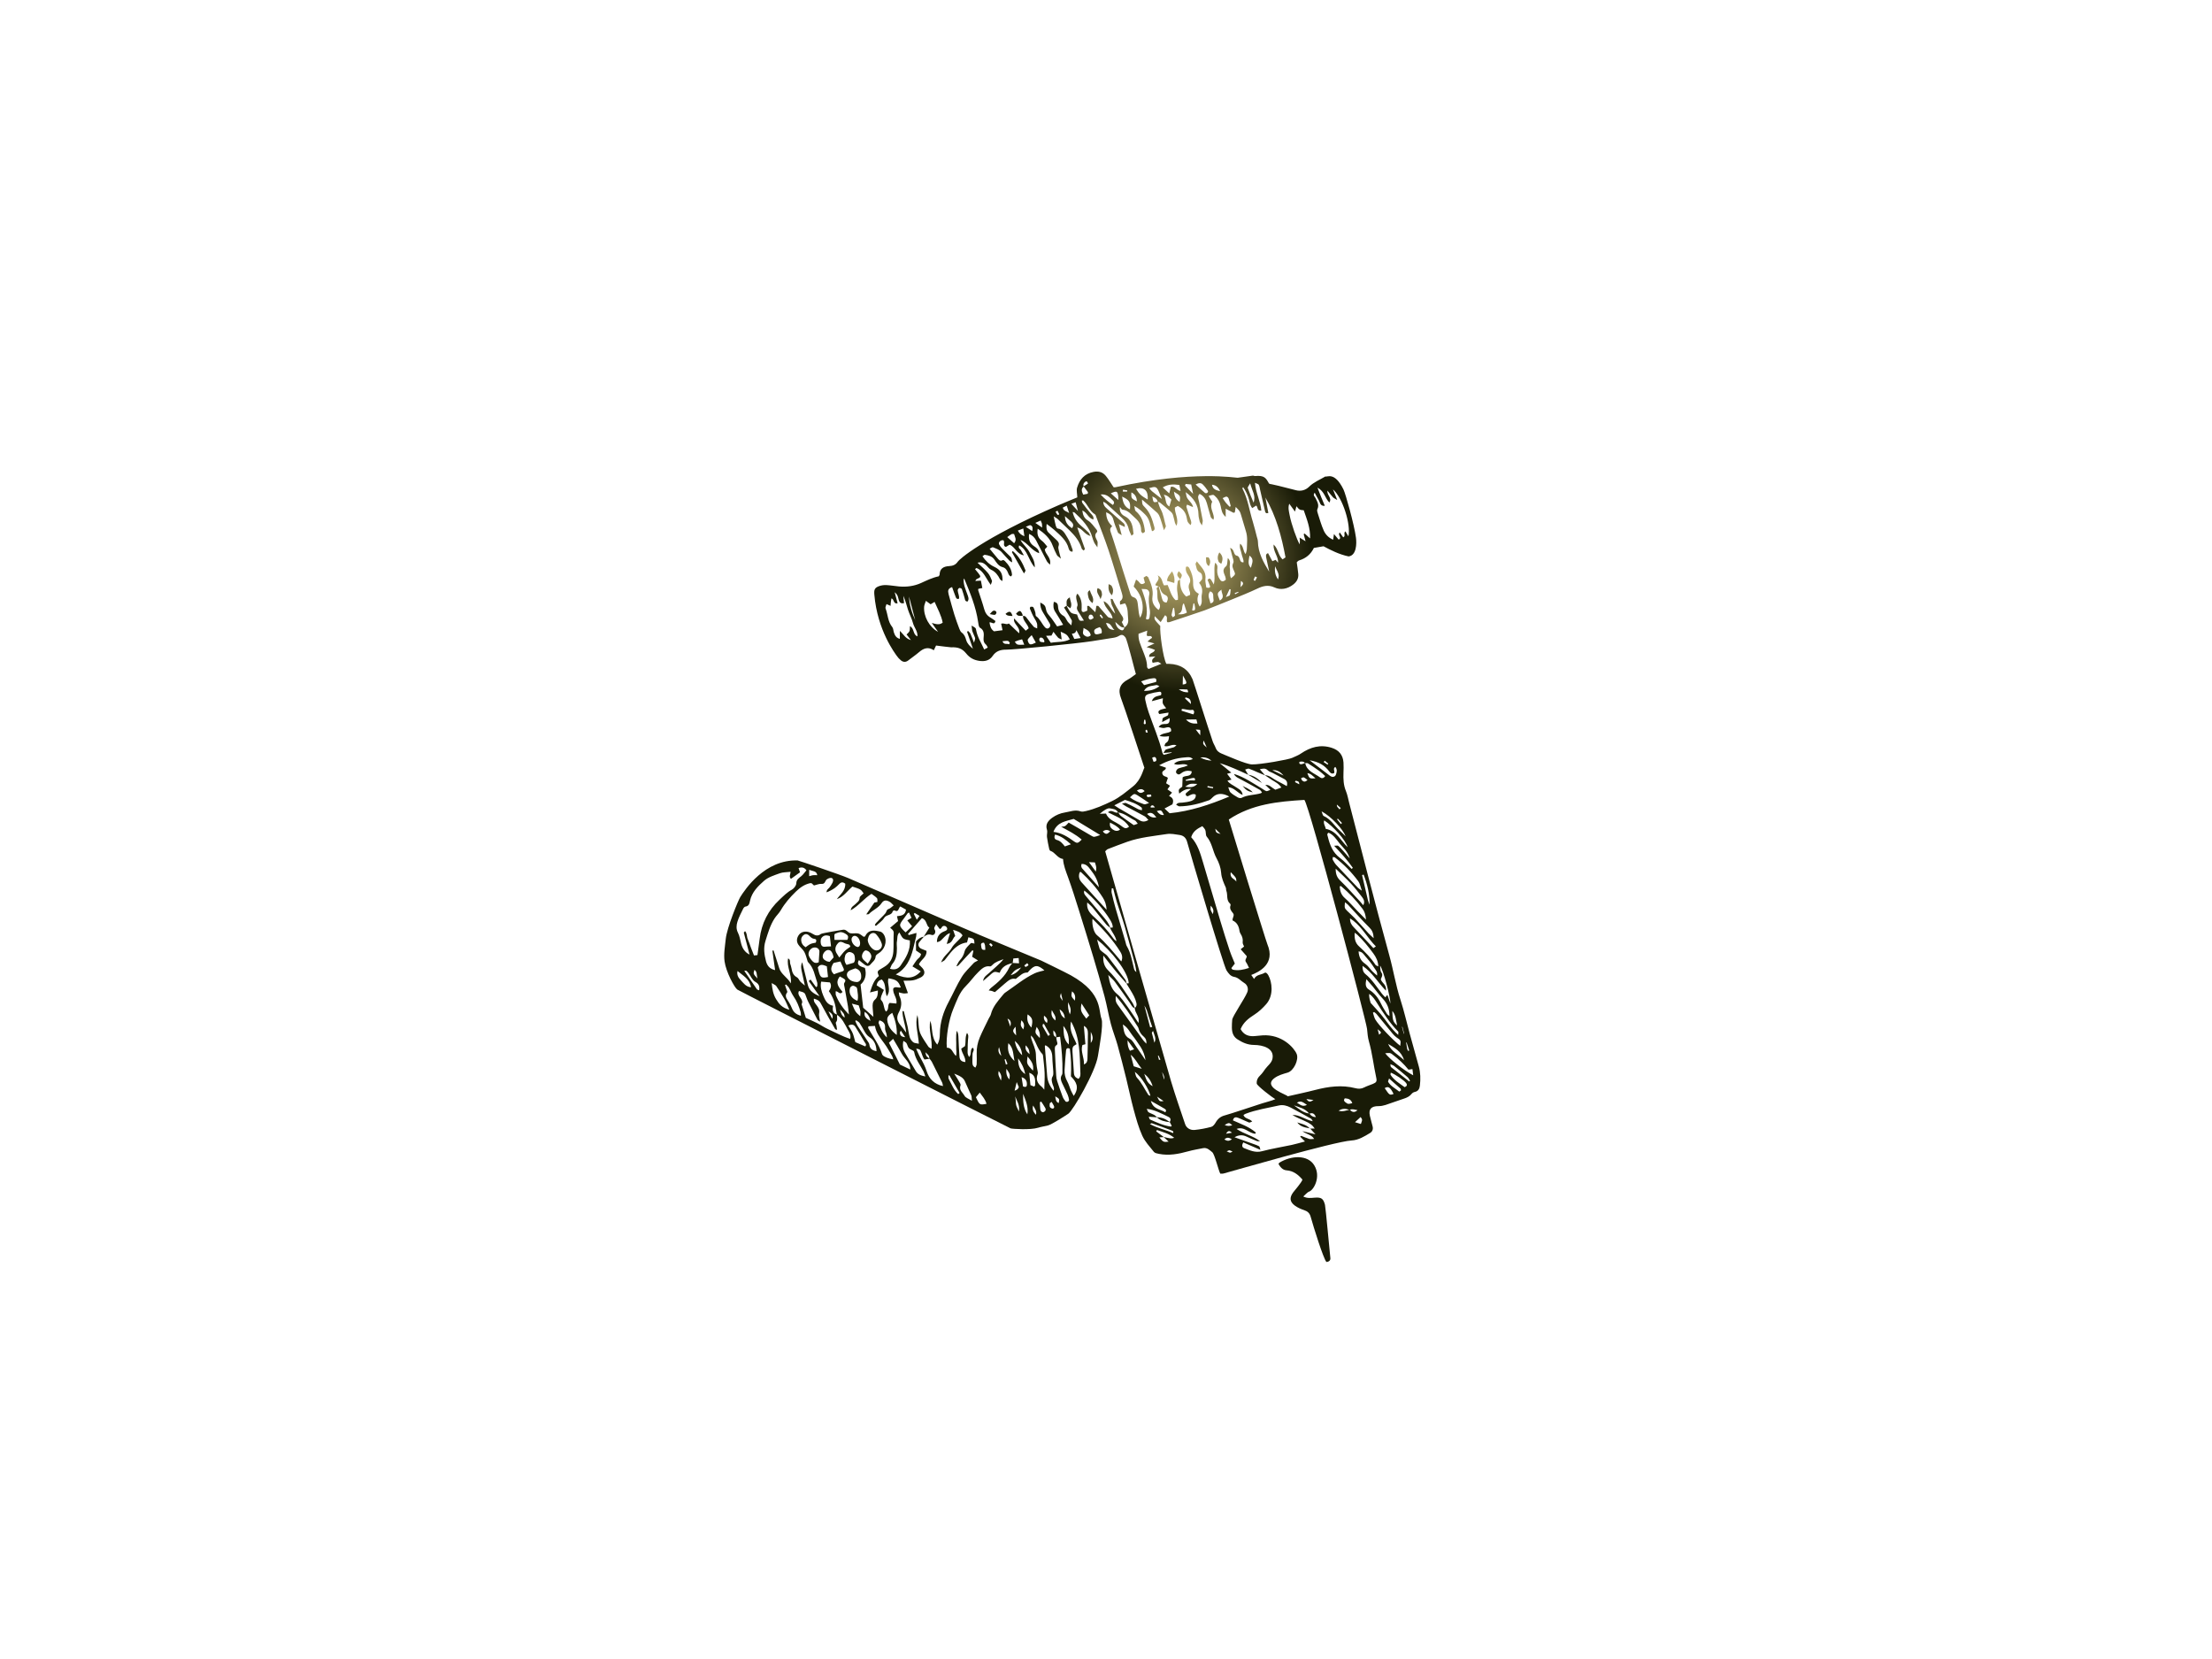 <?xml version="1.0" encoding="utf-8"?>
<!-- Generator: Adobe Illustrator 17.0.0, SVG Export Plug-In . SVG Version: 6.00 Build 0)  -->
<!DOCTYPE svg PUBLIC "-//W3C//DTD SVG 1.1//EN" "http://www.w3.org/Graphics/SVG/1.1/DTD/svg11.dtd">
<svg version="1.1" id="Layer_1" xmlns="http://www.w3.org/2000/svg" xmlns:xlink="http://www.w3.org/1999/xlink" x="0px" y="0px"
	 width="800px" height="600px" viewBox="0 0 800 600" enable-background="new 0 0 800 600" xml:space="preserve">
<g>
	<radialGradient id="SVGID_1_" cx="425.829" cy="201.72" r="83.947" gradientUnits="userSpaceOnUse">
		<stop  offset="0" style="stop-color:#CBB975"/>
		<stop  offset="0.576" style="stop-color:#191B07"/>
	</radialGradient>
	<path fill-rule="evenodd" clip-rule="evenodd" fill="url(#SVGID_1_)" d="M384.811,351.454c-1.685-0.813-7.289-3.631-8.243-4.048
		c-0.95-0.413-24.815-10.254-28.301-11.841c-1.524-0.692-38.458-16.694-41.476-17.994c-3.017-1.3-18.02-6.364-18.286-6.372
		c-11.939-0.413-19.097,10.573-20.77,13.217c-0.72,1.142-4.835,11.104-5.252,15.144c-0.278,2.696-0.797,5.441-0.431,8.137
		c0.523,3.842,3.6,9.521,4.631,10.209c0.957,0.64,97.901,49.808,98.796,50.176c0.523,0.219,7.214,0.644,9.925-0.215
		c1.193-0.369,2.452-0.534,3.666-0.854c1.393-0.372,6.107-3.425,7.296-4.218c1.685-1.125,9.83-15.116,10.724-20.929
		c0.37-2.388,2.066-11.319,1.28-13.411C397.109,365.1,399.026,358.331,384.811,351.454z M387.701,358.542
		c1.22,0.882,1.269,2.044,1.042,3.344C387.361,360.372,387.361,360.372,387.701,358.542z M386.303,362.461
		c0.698,1.631,1.305,2.672,0.632,4.404C386.356,365.359,386.171,364.242,386.303,362.461z M386.526,377.77
		c-2.109-2.028-1.744-4.465-1.952-6.74C386.149,372.921,386.74,375.087,386.526,377.77z M383.711,359.161
		c0.185,0.781,0.367,1.566,0.664,2.83C383.268,360.529,383.268,360.529,383.711,359.161z M385.118,368.306
		c-1.395-0.842-1.587-1.87-1.9-3.259C384.514,365.917,384.948,366.812,385.118,368.306z M380.4,365.306
		c0.635,1.425,1.681,2.178,1.286,3.745C380.507,368.1,380.044,367.12,380.4,365.306z M378.646,369.966
		c-1.034-0.773-1.24-1.639-1.06-2.656C378.392,367.958,379.151,368.63,378.646,369.966z M379.721,374.208
		c-0.202,0.15-0.409,0.304-0.615,0.457c-0.669-1.141-1.362-2.275-1.995-3.441c-0.112-0.206,0.022-0.547,0.041-0.826
		c0.139-0.02,0.276-0.045,0.413-0.065C378.283,371.625,379.004,372.917,379.721,374.208z M371.542,348.317
		c0.222,0.364,0.476,0.741,0.453,0.753c-0.331,0.255-0.68,0.502-1.064,0.648c-0.08,0.028-0.32-0.364-0.484-0.559
		C370.784,348.899,371.119,348.636,371.542,348.317z M358.31,341.135c0.216,0.206,0.504,0.425,0.69,0.704
		c0.039,0.057-0.313,0.368-0.488,0.559c-0.266-0.316-0.536-0.636-0.804-0.947C357.864,341.366,358.021,341.285,358.31,341.135z
		 M355.878,340.945c0.112,0.275,0.303,0.603,0.37,0.951c0.081,0.457,0.064,0.931,0.099,1.611c-1.576,0.263-1.338-0.842-1.504-1.469
		C354.688,341.463,354.895,340.888,355.878,340.945z M336.119,335.488c-0.745,1.206-1.396,2.251-2.045,3.287
		c0.023,0,0.043-0.008,0.062-0.016c-0.004,0.008-0.008,0.016-0.012,0.016c0.814-0.635,1.611-1.048,2.787-0.656
		c0.829,0.275,1.442-0.486,1.331-1.397c-0.046-0.364-0.42-0.733-0.37-1.057c0.066-0.429,0.397-0.826,0.704-1.405
		c0.568,0.761,0.942,1.263,1.309,1.757c0.275-0.178,0.507-0.243,0.563-0.377c0.266-0.632,0.751-0.923,1.369-0.725
		c0.306,0.101,0.675,0.482,0.727,0.785c0.112,0.68-0.377,0.883-0.991,1.113c-1.757,0.664-2.744,1.951-2.694,3.902
		c1.295-0.061,1.903-1.146,2.718-1.89c0.531-0.486,0.964-1.081,2.036-1.348c-0.264,0.83-0.434,1.356-0.597,1.878
		c-0.182,0.579-0.357,1.158-0.626,2.028c2.186-0.263,2.101-2.158,3.079-2.846c-0.264-0.773-0.464-1.348-0.774-2.239
		c1.556,0.445,2.683,0.81,3.427,1.996c-1.154,1.785-2.998,2.817-3.983,4.627c-0.929,1.696-2.849,2.712-3.792,5.153
		c0.772-0.486,1.139-0.615,1.349-0.866c0.931-1.117,1.739-2.344,2.733-3.392c1.44-1.53,3.13-2.716,5.312-2.959
		c0.166-0.627,0.329-1.255,0.493-1.878c2.098,0.522,2.098,0.522,2.193,2.283c-0.456-0.061-1.132-0.336-1.317-0.146
		c-0.853,0.899-1.962,1.83-2.232,2.935c-0.323,1.308-0.843,2.279-1.718,3.222c-0.553,0.607-0.866,1.429-1.282,2.158
		c0.633,0.028,0.916-0.449,1.289-0.87c1.476-1.652,3.001-3.255,4.508-4.874c0.121,0.069,0.244,0.142,0.366,0.206
		c-0.146,0.692-0.296,1.381-0.453,2.141c0.597,0.369,1.087,0.676,2.132,1.328c-0.725,0.421-1.242,0.583-1.557,0.931
		c-1.495,1.648-3.185,3.19-4.336,5.06c-1.769,2.866-3.11,5.995-4.707,8.971c-1.955,3.635-3.167,7.461-3.208,11.614
		c-0.015,1.308-0.164,2.567-0.919,3.87c-2.322-2.575-1.576-5.845-2.523-8.626c-0.728,3.34,0.775,6.566,0.444,10.136
		c-0.538-0.344-0.947-0.478-1.136-0.757c-0.912-1.364-1.84-2.728-2.627-4.166c-1.241-2.263-0.704-4.878-1.367-7.29
		c-0.931,3.384,0.298,6.716,0.535,10.371c-0.863-0.206-1.608-0.178-2.043-0.534c-0.56-0.453-1.045-1.158-1.259-1.846
		c-0.368-1.198-0.461-2.469-0.74-3.7c-0.427-1.89-0.918-3.769-1.396-5.643c-0.007-0.04-0.177-0.036-0.482-0.093
		c-0.053,2.51,1.084,4.801,1.35,7.809c-0.902-1.186-1.416-1.955-2.019-2.639c-1.275-1.445-1.648-2.89-0.647-4.712
		c1.014-1.858,1.2-3.87,0.218-5.878c-0.145-0.3-0.127-0.676-0.239-1.34c0.792,0.186,1.291,0.364,1.808,0.409
		c0.42,0.041,0.859-0.069,1.497-0.142c-0.582-1.619-1.081-3.02-1.603-4.473c3.336,0.02,3.908-0.089,6.103-1.121
		c1.603-0.757,1.91-2.146,0.751-3.449c-0.426-0.47-0.884-0.919-1.294-1.34c0.804-1.801,2.948-2.615,2.76-4.89
		c-0.651-0.259-1.275-0.494-1.882-0.769c-0.986-0.449-1.346-1.514-0.744-2.356c0.502-0.704,1.102-1.332,1.666-1.996
		c-0.031,0.028-0.063,0.049-0.092,0.073c0.013-0.02,0.029-0.048,0.042-0.073c-1.183,0.194-2.073,0.85-2.793,1.757
		c0,1.129,0,2.178,0,3.23c0.662,0.449,1.265,0.862,1.817,1.235c-0.095,1.178-1.015,1.55-1.531,2.214
		c-0.517,0.672-0.957,1.397-1.566,2.299c1.125,0.68,2.059,1.243,3.02,1.822c-2.442,2.575-4.904,2.858-9.052,1.085
		c3.73-2.008,5.31-5.421,6.289-9.23c0.383-1.494,0.742-2.991,1.088-4.493c0.078-0.328,0.059-0.676,0.105-1.291
		c-1.112,0.308-1.954,0.547-2.793,0.781c-0.087-0.134-0.17-0.271-0.258-0.409c1.681-1.923,3.363-3.837,5.005-5.708
		C335.34,332.719,334.886,334.788,336.119,335.488z M327.365,375.107c-1.517-0.117-1.844-0.753-1.902-1.595
		c-0.011-0.19,0.165-0.393,0.34-0.773C326.345,373.56,326.755,374.176,327.365,375.107z M324.209,362.942
		c-0.903-0.081-1.704-0.154-2.469-0.227c-0.931,0.879-0.066,2.425-1.342,3.133c-0.925-1.255-0.557-3.04-1.757-4.206
		c-0.22-0.206-0.065-0.927,0.074-1.36c0.234-0.721,0.593-1.397,0.967-2.259c-0.945-0.599-1.79-1.138-2.633-1.664
		c0.202-1.32,0.924-1.89,1.873-2.117c1.678,1.652,0.935,3.797,1.787,6.084c1.777-2.397-0.083-4.538,0.635-6.493
		c2.886,0.469,3.548,0.963,4.434,3.283c-0.889,0.255-1.925-0.51-2.696,0.324C322.71,359.388,324.582,360.821,324.209,362.942z
		 M324.322,374.309c-2.057-1.559-3.243-3.202-3.435-5.408c-0.097-1.158,0.694-1.89,1.808-2.595
		C323.75,368.889,324.46,371.285,324.322,374.309z M320.761,375.204c-1.625-1.457-2.303-3.34-2.99-5.206
		c-0.094-0.247,0.164-0.627,0.268-0.976c1.517,0.389,2.161,1.36,2.055,2.603c-0.074,0.858,0.256,1.482,0.49,2.194
		C320.728,374.257,320.707,374.742,320.761,375.204z M324.411,340.329c0.206-0.947-0.075-2.077,0.847-3.113
		c0.559,0.886,0.859,1.765,1.468,2.206c0.617,0.453,1.545,0.478,2.335,0.692c0.276,3.558-1.449,6.331-3.303,9.019
		c-0.793,1.15-1.95,1.817-3.879,1.235c0.362-0.769,0.502-1.36,0.857-1.765c1.445-1.651,1.648-3.631,1.648-5.687
		C324.384,342.05,324.232,341.155,324.411,340.329z M330.823,330.181c0.534,0.324,1.071,0.652,1.747,1.061
		c-0.363,0.506-0.622,0.87-1,1.388c-0.416-0.83-0.747-1.486-1.078-2.141C330.601,330.388,330.71,330.286,330.823,330.181z
		 M328.762,330.035c0.279,0.599,0.557,1.194,0.891,1.903c-0.524,0.328-0.995,0.623-1.516,0.947c0.67,0.826,1.116,1.372,1.724,2.117
		c-0.823,0.777-1.51,1.425-2.336,2.206c-2.513-2.38-2.526-2.595-0.624-5.028c0.477-0.603,0.887-1.263,1.352-1.874
		C328.347,330.177,328.556,330.137,328.762,330.035z M292.656,314.568c1.296,0.571,2.672,0.344,2.919,1.955
		c-0.634,0-1.104-0.053-1.562,0.012c-0.448,0.061-0.884,0.235-1.357,0.36C292.656,316.191,292.656,315.559,292.656,314.568z
		 M267.909,354.502c-0.903-0.931-1.51-1.967-1.17-3.319c1.901,1.627,4.357,2.801,4.896,5.882
		C269.75,356.91,268.929,355.554,267.909,354.502z M274.563,358.153c-0.337-0.146-0.69-0.194-0.824-0.385
		c-1.517-2.17-3.002-4.36-4.573-6.663c0.449,0,0.679-0.069,0.778,0.012c0.284,0.239,0.543,0.522,0.767,0.818
		c0.798,1.073,1.356,2.55,2.414,3.141C274.532,355.862,274.766,356.732,274.563,358.153z M272.856,350.749
		c1.067,0.737,0.7,1.793,1.112,3.165C272.388,352.211,272.388,352.211,272.856,350.749z M273.942,345.418
		c-0.531,0.061-0.815,0.089-1.246,0.138c-0.379-0.959-0.774-1.931-1.144-2.911c-0.378-1-0.668-2.036-1.114-3
		c-0.417-0.891-0.176-2.048-0.982-2.886c-0.239,0.308-0.469,0.486-0.439,0.591c0.657,2.587,1.343,5.165,2.064,7.89
		c-1.781-0.891-2.591-2.312-3.046-4.016c-0.351-1.308-0.531-2.704-1.141-3.882c-0.703-1.364-0.58-2.708-0.204-3.959
		c0.497-1.652,1.35-3.202,2.106-4.773c0.148-0.312,0.509-0.692,0.813-0.733c1.282-0.17,1.427-1.137,1.638-2.093
		c0.683-3.125,2.892-5.303,5.106-7.246c1.522-1.34,3.716-1.988,5.695-2.712c1.132-0.409,2.439-0.348,3.887-0.526
		c-0.042,0.842-0.672,1.83,0.128,2.546c1.181-0.85,2.227-1.603,3.283-2.368c-0.164-0.474-0.339-0.967-0.529-1.526
		c1.202-0.401,2.056-0.263,2.838,0.801c-0.635,0.737-1.164,1.559-1.882,2.141c-0.87,0.713-1.733,1.182-1.783,2.595
		c-0.028,0.793-0.834,1.846-1.578,2.259c-1.738,0.947-3.051,2.303-4.465,3.623c-4.14,3.862-6.509,8.566-7.208,14.156
		C274.496,341.503,274.205,343.479,273.942,345.418z M277.038,347.657c-0.637-2.453-0.986-4.858-0.175-7.42
		c0.878-2.785,1.659-5.578,3.255-8.052c0.67-1.04,1.639-1.895,2.253-2.967c1.475-2.542,3.355-4.704,5.456-6.744
		c1.504-1.461,3.109-2.615,5.169-3.064c0.175-0.04,0.373,0.028,0.562,0.048c0.275,0.263,0.551,0.53,0.829,0.789
		c0.926-0.211,1.862-0.66,2.745-0.575c1.438,0.142,1.206-1.368,2.053-1.732c0.176-0.073,0.334-0.202,0.514-0.271
		c0.577-0.218,1.236-0.316,1.541,0.3c0.164,0.336,0.007,0.915-0.174,1.307c-0.283,0.595-0.688,1.15-1.08,1.692
		c-0.351,0.478-1.061,0.741-1.044,1.757c0.569-0.243,0.919-0.364,1.239-0.538c0.575-0.312,1.169-0.607,1.689-0.996
		c0.599-0.445,1.166-0.951,1.671-1.498c0.777-0.838,1.498-0.595,2.153-0.113c0.15,2.542-1.802,3.85-3.035,5.611
		c2.46-0.854,3.805-3.028,5.632-4.55c3.019,0.98,3.019,0.98,4.05,2.441c-0.502,0.534-1.423,1.065-1.44,1.619
		c-0.041,1.219-0.907,1.611-1.547,2.295c-0.536,0.571-1.491,0.83-1.678,2.231c2.964-1.704,4.784-4.254,7.503-5.959
		c0.66,0.502,1.41,0.939,1.979,1.551c0.25,0.271,0.126,0.886,0.175,1.372c-0.597,0.125-1.051,0.227-1.118,0.239
		c-1.06,1.551-1.934,2.821-2.922,4.263c0.47-0.053,0.831,0.012,0.967-0.134c1.385-1.453,3.389-2.133,4.562-3.898
		c0.805-1.21,1.751-1.227,3.041-0.449c0.447,0.271,0.793,0.721,1.346,1.239c-0.727,0.538-1.199,1.093-1.786,1.275
		c-0.844,0.263-0.782,1.02-1.164,1.522c-0.409,0.538-0.921,0.996-1.392,1.486c-0.472,0.49-0.978,0.951-1.417,1.465
		c-0.381,0.445-1.016,0.793-1.011,1.542c0.299,0.02,0.435,0.069,0.481,0.028c0.986-0.923,2.19-1.708,2.874-2.817
		c0.772-1.251,2.683-0.793,3.084-2.384c0.038-0.154,0.528-0.377,0.663-0.304c1.505,0.822,1.361-0.806,2.053-1.437
		c0.723,0.401,1.441,0.802,2.081,1.15c-0.281,2.093-1.81,2.21-3.268,2.38c0.16,0.708,0.283,1.251,0.4,1.757
		c-0.978,0.826-1.896,1.599-2.873,2.429c0.783,0.627,1.336,1.028,1.287,1.963c-0.114,2.23,0.028,4.461-0.131,6.683
		c-0.165,2.336-1.201,4.263-3.293,5.505c-0.583,0.348-1.168,0.696-1.748,1.049c-1.076,0.656-0.469,1.457-0.182,2.231
		c-1.795,1.473-2.465,3.518-3.232,5.959c1.133-0.279,1.896-0.47,2.856-0.708c0.054,1.34-0.187,2.542-0.914,3.165
		c-1.099,0.939-1.016,1.992-0.96,3.137c0.052,1,0.16,2,0.259,3.214c-1.324-1.178-2.429-2.166-3.69-3.287
		c-0.288-2.51-0.6-5.283-0.951-8.363c1.633-1.441,2.282-3.518,1.579-6.032c-0.667-0.263-1.353-0.401-1.885-0.769
		c-0.683-0.47-0.871-1.162-0.257-2.052c0.759,0.619,1.4,1.194,2.092,1.688c0.788,0.563,1.503,0.563,2.073-0.146
		c0.704-0.878,1.785-1.518,1.848-2.87c0.018-0.348,0.496-0.773,0.861-0.988c2.384-1.38,3.443-4.311,2.261-6.663
		c-0.278-0.546-0.848-1.194-1.395-1.32c-2.099-0.498-4.271-0.911-5.508,1.652c-0.058,0.117-0.333,0.142-0.547,0.215
		c-0.628-0.409-1.229-1.032-1.935-1.198c-0.903-0.211-1.916,0.085-2.835-0.085c-0.993-0.178-1.491-1.542-2.782-1.263
		c-0.473,0.097-7.534,1.206-7.912,1.514c-1.014,0.822-1.948,0.623-2.936-0.008c-0.404-0.263-0.852-0.478-1.307-0.632
		c-1.449-0.478-2.895-0.134-3.697,0.943c-0.814,1.109-0.989,2.376-0.228,3.546c0.62,0.947,1.63,1.664,2.168,2.643
		c0.589,1.077,0.832,2.34,1.23,3.522c0.029,0.085,0.106,0.162,0.175,0.231c2.032,2.02,2.376,4.793,3.252,7.319
		c0.141,0.413,0.018,0.911,0.018,1.372c-0.139,0.105-0.276,0.21-0.412,0.316c-0.668-0.923-1.331-1.846-1.998-2.769
		c-0.219,0.182-0.438,0.36-0.66,0.538c1.202,1.688,2.405,3.372,3.916,5.497c-2.32-0.976-3.749-2.056-4.251-4.072
		c-0.443-1.785-0.885-3.571-1.323-5.352c-0.234-0.955-0.469-1.915-0.702-2.866c-0.696,1.409-0.291,2.696-0.017,3.987
		c0.277,1.312,0.573,2.619,0.974,4.441c-0.819-0.696-1.269-0.996-1.619-1.393c-0.45-0.506-0.702-1.303-1.243-1.583
		c-1.403-0.729-1.748-1.943-1.988-3.307c-0.1-0.575-0.299-1.125-0.475-1.68c-0.175-0.563,0.236-1.336-0.732-1.858
		c-0.62,3.069,1.366,5.675,0.977,9.035c-1.301-2.267-3.474-3.238-4.179-5.445c-0.686-2.162-1.378-4.319-2.065-6.473
		c-0.144,0.032-0.285,0.061-0.429,0.093c0.328,2.312,0.651,4.623,0.991,7.032C278.377,350.43,277.455,349.268,277.038,347.657z
		 M314.809,369.213c-1.516-0.838-2.457-1.538-2.059-3.295C313.853,366.715,314.485,367.622,314.809,369.213z M310.555,363.598
		c0.733,2.129,0.733,2.129,0.563,3.939c-1.695-1.465-1.787-1.603-3.021-4.554C309.045,363.222,309.838,363.424,310.555,363.598z
		 M307.406,357.356c0.103-0.36,0.601-0.777,0.976-0.838c0.394-0.065,0.886,0.215,1.264,0.453c0.205,0.126,0.351,0.482,0.374,0.745
		c0.128,1.401,0.535,2.809,0.079,4.238C307.95,361.198,306.827,359.311,307.406,357.356z M309.778,355.17
		c-1.183-0.073-2.268-0.466-3.034-1.445c-0.821-1.052-0.515-2.23,0.735-2.805c0.614-0.283,1.262-0.486,1.877-0.712
		c1.672,0.494,2.215,1.708,2.095,3.327C311.386,354.453,310.659,355.223,309.778,355.17z M302.34,360.003
		c-0.181-0.441-0.079-1-0.104-1.494c0.972-0.085,1.466,1.506,2.483,0.231c-1.269-1.611-2.87-3.235-0.984-5.587
		c0.59,0.34,1.219,0.591,1.711,1c0.752,0.619-0.211,1.166-0.196,1.765c0.011,0.377,0.133,0.761,0.198,1.142
		c0.411,2.275,0.835,4.546,1.216,6.825c0.167,1.004,0.244,2.024,0.364,3.036C304.985,364.837,303.384,362.598,302.34,360.003z
		 M305.469,368.027c-1.031-0.7-1.314-1.478-1.646-2.911C304.865,366.14,305.496,366.715,305.469,368.027z M293.747,342.88
		c0.438-0.235,1.121-0.283,1.588-0.117c0.623,0.215,1.081,0.741,1.01,1.546c-0.109,1.21-0.164,2.417-0.246,3.704
		c-0.657,0.376-1.461,0.344-2.042-0.19c-0.61-0.559-1.141-1.283-1.486-2.04C292.111,344.778,292.652,343.471,293.747,342.88z
		 M291.344,342.584c-1.123-0.749-1.539-1.591-1.591-2.607c-0.042-0.842,0.395-1.514,1.088-1.939
		c0.676-0.405,1.358-0.113,1.845,0.384c0.551,0.563,1.018,1.061,1.904,1.15c0.803,0.073,0.695,0.765,0.444,1.352
		c-0.642,0.154-1.32,0.218-1.905,0.486C292.526,341.678,292.01,342.131,291.344,342.584z M299.031,349.478
		c0.144,1.295,0.289,2.591,0.433,3.87c-2.642,0.53-2.881,0.296-3.698-3.469C296.679,348.405,297.859,349.041,299.031,349.478z
		 M297.095,339.237c0.701-0.98,1.664-1.15,3.03-0.684c0.128,1.097,0.264,2.287,0.428,3.716c-0.806,0.036-1.181,0.053-1.558,0.069
		c-0.648,0.036-1.347,0.271-1.846-0.381C296.707,341.378,296.646,339.868,297.095,339.237z M298.978,347.628
		c-1.2-0.579-1.573-1.178-1.393-2.153c0.162-0.887,1.092-1.878,1.889-1.899c1.049-0.028,1.429,0.786,1.741,1.603
		c0.129,0.332,0.176,0.7,0.268,1.077c-0.493,0.547-0.933,1.04-1.443,1.615C299.532,347.758,299.229,347.746,298.978,347.628z
		 M301.483,348.26c0.844-0.186,1.632-0.356,2.465-0.534c0.247,0.555,0.424,1,0.634,1.425c0.969,1.955,0.969,1.947-1.08,2.526
		c-0.627,0.182-1.231,0.445-1.881,0.684C300.075,350.952,300.592,349.616,301.483,348.26z M309.071,345.734
		c0.151,0.822,0.312,1.7-0.289,2.445c-0.829,0.243-1.635,0.486-2.628,0.781c-0.898-1.21-0.796-2.332-0.46-3.441
		c0.229-0.753,1.105-1.324,1.758-1.19C308.233,344.491,308.917,344.896,309.071,345.734z M308.149,339.051
		c0.324-0.559,0.884-0.749,1.497-0.47c1.105,0.494,1.773,2.332,1.247,3.473c-0.104,0.223-0.41,0.344-0.558,0.457
		C308.823,342.435,307.465,340.208,308.149,339.051z M305.551,343.896c-0.609,0.587-1.104,1.295-2.013,2.397
		c-0.595-1.008-1.118-1.611-1.309-2.303c-0.299-1.097,0.118-2.137,0.891-2.931c0.754-0.781,1.564-0.34,2.371,0.077
		c0.5,0.255,1.118,0.279,1.638,0.51c0.2,0.093,0.277,0.462,0.427,0.729C306.86,342.9,306.142,343.333,305.551,343.896z
		 M306.437,339.933c-1.677,0-3.164,0-4.634,0c-0.082-1.911-0.111-2.109,0.306-2.275c0.685-0.279,1.452-0.595,2.153-0.53
		c0.693,0.061,1.414,0.482,1.999,0.911C306.866,338.488,306.848,339.192,306.437,339.933z M314.512,344.442
		c0.967,1.223,0.821,2.036-0.683,4.06c-0.589-0.522-1.02-0.874-1.425-1.263c-0.818-0.785-0.821-1.72-0.311-2.635
		c0.21-0.384,0.667-0.895,0.994-0.882C313.578,343.742,314.199,344.054,314.512,344.442z M313.826,339.909
		c0.058-0.227,0.148-0.7,0.308-1.15c0.449-1.263,1.89-1.805,2.736-0.862c0.873,0.972,1.642,2.174,2.027,3.413
		c0.452,1.445-1.039,2.769-2.382,2.364C315.275,343.297,313.88,341.471,313.826,339.909z M280.688,361.367
		c-1.029-1.704-1.363-3.469-1.598-5.825c0.821,0.518,1.393,0.688,1.656,1.077c1.039,1.522,2.033,3.077,2.941,4.68
		c0.609,1.073,1.05,2.239,1.805,3.89C282.833,364.493,281.717,363.068,280.688,361.367z M286.38,364.553
		c-0.27-0.72-0.673-1.397-1.051-2.065c-0.63-1.133-1.792-2.133-0.62-3.611c0.139-0.182-0.154-0.716-0.267-1.081
		c-0.166-0.518-0.351-1.024-0.531-1.538c0.119-0.073,0.237-0.142,0.355-0.211c0.351,0.377,0.785,0.708,1.038,1.15
		c0.587,0.996,0.985,2.117,1.64,3.06c1.242,1.781,2.02,3.74,2.624,5.793c0.114,0.384,0.072,0.826,0.106,1.303
		C287.939,366.938,286.933,366.031,286.38,364.553z M307.491,375.726c-2.929-0.927-5.503-2.397-8.182-3.607
		c-1.308-0.595-2.502-1.445-3.788-2.097c-1.447-0.733-2.94-1.368-4.075-1.89c-0.582-1.87-1.064-3.413-1.542-4.951
		c1.046-1.842-1.941-2.927-0.94-4.773c2.095,0.579,2.082,0.583,2.613,2.109c0.221,0.632,0.472,1.267,0.774,1.87
		c1.085,2.158,2.184,4.307,3.307,6.449c0.108,0.199,0.411,0.3,0.959,0.676c-0.179-1.222-0.56-2.178-0.381-3
		c0.273-1.235-0.237-2.056-0.871-2.919c-0.497-0.672-1.164-1.259-1.019-2.429c1.079,0.328,1.918,0.619,2.492,1.708
		c1.662,3.154,3.462,6.234,5.227,9.335c0.063,0.109,0.308,0.117,0.676,0.239c-0.078-0.542-0.14-0.988-0.212-1.433
		c-0.072-0.445-0.384-1.089-0.199-1.291c0.76-0.85,0.276-1.814,0.419-2.7c-0.016-0.012-0.031-0.024-0.05-0.036
		c-0.005-0.033-0.013-0.057-0.019-0.089c-1.632-0.449-1.614-1.757-1.407-3.154c-2.125-0.376-2.876-2.073-3.515-3.627
		c-0.646-1.563-1.176-3.267-0.772-5.092c1.137,0.101,2.168,0.194,3.17,0.283c0.715,1.17,0.293,2.198-0.377,3.17
		c1.491,2.089,2.297,4.348,2.582,6.801c0.062,0.542,0.204,1.085,0.319,1.619c0.031,0.008,0.052,0.02,0.08,0.032
		c-0.005,0.028-0.005,0.061-0.011,0.093c1.891,1.312,2.78,3.368,3.824,5.283C307.088,373.253,307.893,374.224,307.491,375.726z
		 M299.617,365.764c1.442,0.826,1.82,1.551,1.345,2.692C300.603,367.735,300.243,367.015,299.617,365.764z M312.946,378.45
		c-1.198-0.514-2.419-1.04-3.61-1.55c-0.386-1.336-0.578-2.368-0.982-3.307c-0.405-0.935-1.018-1.781-1.546-2.676
		c1.157-0.547,1.995-0.466,2.599,0.526c1.102,1.801,2.22,3.583,3.274,5.412C312.929,377.285,313.543,377.718,312.946,378.45z
		 M314.412,377.787c-0.061-0.53-0.501-1.028-0.814-1.514c-1.152-1.773-2.339-3.526-3.477-5.315
		c-0.335-0.526-0.536-1.137-0.799-1.708c0.106-0.081,0.215-0.162,0.318-0.251c0.418,0.32,0.942,0.563,1.227,0.971
		c0.601,0.866,1.085,1.814,1.609,2.733c0.548,0.967,1.035,1.809,2.129,2.502c1.593,1.008,2.354,2.874,2.403,4.979
		C315.469,379.912,314.588,379.284,314.412,377.787z M319.323,381.709c-0.129-0.142-0.269-0.299-0.321-0.474
		c-1.047-3.465-3.285-6.291-4.995-9.396c-0.072-0.13,0.042-0.356,0.095-0.676c0.707-0.036,1.443-0.077,2.345-0.126
		c0.378,2.494,1.852,4.271,3.219,6.117c0.628,0.854,1.239,1.729,1.741,2.66c0.575,1.057,1.392,2.02,1.652,3.311
		C321.629,382.964,319.826,382.268,319.323,381.709z M325.455,384.996c-1.486-2.963-2.718-5.42-3.95-7.882
		c0.506-0.474,0.963-0.899,1.506-1.401c1.115,1.903,2.21,3.708,3.238,5.558c0.98,1.753,2.958,2.979,2.996,5.546
		C327.743,386.093,326.457,385.478,325.455,384.996z M331.24,387.421c-1.265-2.06-2.419-4.186-3.688-6.242
		c-0.851-1.372-1.241-2.793-0.838-4.736c0.533,0.381,0.941,0.534,1.119,0.826c0.344,0.563,0.439,1.308,0.857,1.781
		c0.396,0.449,1.079,0.64,1.616,0.976c0.149,0.097,0.287,0.299,0.316,0.474c0.494,2.656,2.213,4.716,3.393,7.04
		c0.241,0.469,0.368,1,0.646,1.777C333.064,389.016,331.93,388.551,331.24,387.421z M335.165,387.478
		c-0.573-1.789-1.401-3.344-2.292-4.935c-0.586-1.04-1.025-2.166-1.53-3.25c0.762,0.012,1.331,0.223,1.534,0.615
		c0.567,1.093,0.741,2.38,1.49,3.287c0.69-0.118,1.248-0.211,1.801-0.308c-0.011-0.012-0.023-0.028-0.032-0.04
		c0-0.008-0.003-0.008-0.003-0.016c-0.356-0.271-0.756-0.514-1.025-0.858c-0.213-0.275-0.228-0.696-0.443-1.429
		c1.309,1.186,1.314,1.19,1.468,2.287c0.019,0.02,0.041,0.036,0.065,0.053c-0.01,0-0.018,0.004-0.029,0.004
		c0.283,0.36,0.618,0.692,0.824,1.097c1.268,2.486,2.514,4.991,3.735,7.501c0.177,0.36,0.196,0.793,0.317,1.307
		C337.832,392.117,336.001,390.093,335.165,387.478z M346.555,395.695c-1.666-1.473-2.383-3.583-3.425-5.469
		c-0.185-0.336-0.081-0.83-0.111-1.255c0.104-0.028,0.216-0.057,0.323-0.089c1.238,2.137,2.474,4.267,3.711,6.4
		C346.887,395.42,346.722,395.558,346.555,395.695z M348.848,396.327c-0.649-1.162-2.129-2.093-1.457-3.834
		c0.122-0.316-0.243-0.866-0.468-1.259c-0.466-0.826-0.99-1.615-1.816-2.943c2.028,0.838,3.314,1.397,3.926,2.906
		c0.685,1.676,1.527,3.291,2.235,4.963c0.186,0.441,0.132,0.988,0.241,1.959C350.325,397.363,349.241,397.035,348.848,396.327z
		 M352.949,396.833c0.403-0.482,0.816-0.988,1.389-1.684c1.016,1.392,2.054,2.51,2.446,4.064
		C354.296,399.666,354.296,399.666,352.949,396.833z M362.01,390.797c-0.542-1.287-1.241-2-0.797-3.461
		C362.062,388.486,362.361,389.316,362.01,390.797z M361.321,378.714c0.332,1.291,0.576,2.239,0.821,3.182
		C361.321,381.086,360.774,380.207,361.321,378.714z M362.578,359.995c-1.717,2.089-3.528,4.105-4.217,6.837
		c-0.137,0.55-0.527,1.028-0.777,1.55c-1.09,2.267-2.258,4.502-3.232,6.813c-0.787,1.887-1.198,3.882-1.115,5.959
		c0.046,1.259,0.045,2.522-0.016,3.777c-0.016,0.397-0.284,0.781-0.444,1.182c-1.221-0.563-1.074-1.514-1.097-2.36
		c-0.023-0.87,0.048-1.745,0.065-2.615c0.011-0.737,0.906-1.453,0.039-2.251c-1.101,0.818-0.301,2.409-1.257,3.392
		c-0.774-1.044-0.572-2.016-0.547-2.963c0.026-1.065-0.008-2.133,0.108-3.194c0.176-1.648,0.219-1.644-0.339-2.591
		c-0.799,1.607-0.361,3.311-0.749,4.813c-0.501,0.336-0.937,0.636-1.348,0.911c0.243,1.765,1.6,3.036,1.491,4.846
		c-1.419-0.093-2.062-0.773-2.136-2c-0.137-2.214-0.279-4.42-0.356-6.635c-0.034-0.935-0.053-1.842-0.602-2.68
		c-0.252,1.036-0.257,2.052-0.247,3.069c0.008,0.967,0.085,1.939,0.029,2.906c-0.055,0.984,0.284,2.02-0.081,3.133
		c-1.261-1.125-1.429-3.036-3.306-2.983c-0.401-3.757,0.801-10.383,2.251-13.828c1.272-3.012,2.231-6.133,4.677-8.529
		c1.577-1.551,2.84-3.429,4.43-4.967c1.141-1.105,2.327-2.409,4.27-2.077c0.269,0.053,0.67-0.328,0.927-0.591
		c1.081-1.109,2.533-1.47,3.934-2.028c-0.76,0.996-1.651,1.805-2.543,2.611c-0.865,0.777-1.752,1.534-2.593,2.328
		c-0.834,0.785-1.996,1.324-2.259,2.971c0.895-0.765,1.541-1.336,2.209-1.882c0.594-0.494,1.142-1.138,1.831-1.376
		c0.53-0.186,1.242,0.146,1.975,0.271c0.736-2.04,2.279-2.902,4.127-3.368c0.144-0.033,0.286-0.061,0.433-0.085
		c0.022-0.032,0.05-0.061,0.071-0.093c0.027,0,0.048,0,0.074,0c0.075-0.526,0.152-1.056,0.229-1.627
		c0.665-0.053,1.212-0.101,1.929-0.162c0.046,0.656,0.084,1.178,0.139,1.919c-0.874-0.048-1.587-0.089-2.296-0.13
		c-0.003,0.024-0.007,0.049-0.009,0.069c-0.045,0.004-0.089,0.016-0.136,0.024c-0.382,0.498-0.832,0.972-1.091,1.526
		c-1.471,3.194-4.049,5.372-6.709,7.481c-0.219,0.174-0.367,0.429-0.718,0.842c0.499,0.081,0.832,0.097,1.146,0.19
		c0.425,0.117,1.001,0.486,1.138,0.376c1.292-1.061,2.324-2.089,3.457-2.999c1.162-0.923,2.225-2.15,3.997-1.745
		c0.117,0.024,0.297-0.227,0.453-0.336c1.16-0.834,2.135-2.02,3.775-1.968c0.189,0.008,0.395-0.36,0.582-0.563
		c2.087-2.291,3.132-2.316,5.587-0.219c-1.122,0.324-2.38,0.522-3.49,1.044c-3.87,1.817-7.128,4.599-10.646,6.967
		C363.199,359.222,362.888,359.627,362.578,359.995z M369.329,349.875c-1.087,1.437-2.119,2.364-3.811,2.821
		C367.044,350.83,367.044,350.83,369.329,349.875z M376.057,375.41c-1.827-1.842-1.827-1.842-1.132-4.052
		C375.755,372.54,376.268,373.678,376.057,375.41z M371,378.05c1.148,1.388,1.167,1.376,1.38,3.226
		C371.257,380.305,370.595,379.479,371,378.05z M373.587,387.227c-2.317-2.473-2.318-2.473-1.959-5.149
		C372.826,383.547,374.03,384.923,373.587,387.227z M371.659,366.861c1.785,1.312,1.99,1.967,1.363,4.773
		C371.573,370.123,371.331,368.602,371.659,366.861z M369.676,381.652c-1.662-1.668-2.362-3.327-2.656-5.19
		C368.495,377.738,369.505,379.244,369.676,381.652z M367.293,371.318c0.073,1.093,0.131,1.98,0.209,3.145
		C366.113,373.034,366.096,372.706,367.293,371.318z M369.376,369.006c1.115,1.012,1.2,2.024,0.674,3.307
		C369.049,370.885,369.049,370.885,369.376,369.006z M370.768,388.461c-2.256-1.559-2.546-3.562-2.541-5.687
		C369.388,384.417,370.332,386.15,370.768,388.461z M365.41,371.293c-0.445-1.239-0.738-2.065-1.034-2.894
		C365.599,368.95,365.762,369.832,365.41,371.293z M363.318,383.183c0.127-0.04,0.252-0.081,0.378-0.121
		c0.228,0.571,0.455,1.138,0.686,1.704c-0.196,0.089-0.389,0.186-0.582,0.275C363.642,384.421,363.479,383.798,363.318,383.183z
		 M365.037,390.396c-0.908-1.044-1.237-2.137-1.051-3.862C365.312,388.514,365.31,388.514,365.037,390.396z M364.687,377.273
		c1.91,1.822,1.685,3.894,2.202,6.452C364.769,381.697,364.266,379.851,364.687,377.273z M367.705,391.356
		c0.319,0.757,0.566,1.344,0.767,1.83c-0.293,0.798-0.805,1.004-1.525,1.275C367.224,393.307,367.44,392.441,367.705,391.356z
		 M368.508,401.99c-0.483-1.077-0.804-1.615-0.96-2.194c-0.147-0.55-0.11-1.146-0.173-1.716c-0.061-0.522-0.143-1.04-0.213-1.554
		C367.691,398.12,368.896,399.541,368.508,401.99z M369.472,389.579c1.52,0.445,2.025,1.486,1.905,2.846
		c-0.068,0.814-0.681,0.765-1.38,0.502C369.832,391.866,369.657,390.765,369.472,389.579z M371.551,403.022
		c-1.466-2.247-1.573-4.817-1.538-7.428C370.937,397.974,372.017,400.314,371.551,403.022z M372.245,387.98
		c2.421,0.838,2.152,2.749,2.116,4.55c-0.003,0.13-0.195,0.259-0.35,0.449c-0.49-0.19-1-0.393-1.342-0.53
		C372.519,390.882,372.389,389.51,372.245,387.98z M374.655,403.168c-0.772-0.866-1.452-1.749-1.02-3.348
		C374.354,401.063,375.052,401.925,374.655,403.168z M375.273,388.453c0.121-0.332,0.065-0.765-0.019-1.125
		c-0.46-1.98-0.546-3.963-0.606-5.995c-0.059-1.939-1.1-3.846-1.696-5.764c-0.078-0.255-0.06-0.542-0.114-1.077
		c0.418,0.445,0.721,0.672,0.892,0.971c1.089,1.915,1.666,4.121,3.27,5.757c0.178,0.182,0.219,0.534,0.248,0.818
		c0.2,2.004,0.472,4.012,0.55,6.028c0.076,1.882-0.062,3.769-0.114,6.032c-0.458-0.522-0.67-0.862-0.966-1.093
		C375.158,391.821,374.577,390.364,375.273,388.453z M377.565,402.14c-0.579,0.291-1.227-0.133-1.337-0.984
		c-0.112-0.83-0.095-1.676-0.137-2.514c0.164-0.081,0.325-0.158,0.487-0.239c0.491,0.773,1.022,1.522,1.461,2.324
		C378.356,401.306,378.177,401.828,377.565,402.14z M378.719,389.089c-0.259-3.562-0.563-7.12-0.841-10.679
		c-0.006-0.081,0.088-0.17,0.215-0.401c1.895,1.02,2.461,2.514,2.493,4.376c0.034,1.736,0.263,3.477,0.353,5.218
		c0.025,0.551,0.046,1.215-0.219,1.652c-0.583,0.967-0.331,1.826-0.066,2.781c0.201,0.729,0.782,1.445,0.401,2.449
		C379.662,392.801,378.868,391.097,378.719,389.089z M380.8,400.934c-0.312,0.077-0.921-0.259-1.091-0.575
		c-0.195-0.356-0.045-0.903-0.045-1.364c0.227-0.158,0.455-0.324,0.684-0.482c0.236,0.417,0.462,0.846,0.715,1.255
		C381.373,400.266,381.341,400.796,380.8,400.934z M382.878,398.95c-1.051-0.486-1.055-1.376-1.23-2.441
		C383.238,397.46,383.229,397.46,382.878,398.95z M386.203,398.44c-0.227,0.101-0.678,0.077-0.803-0.073
		c-0.416-0.506-0.826-1.065-1.057-1.668c-0.72-1.899-1.381-3.813-2.006-5.744c-0.21-0.623-0.307-1.307-0.346-1.963
		c-0.191-3.182-0.362-6.364-0.495-9.545c-0.019-0.433,0.065-1.113,0.327-1.255c0.682-0.372,0.706-0.749,0.477-1.397
		c-0.181-0.514-0.211-1.081-0.302-1.631c-0.019,0-0.041,0.008-0.061,0.008c0.003-0.024,0-0.048,0.003-0.073
		c-1.082-0.449-1.011-1.328-0.963-2.457c0.863,0.806,1.097,1.571,0.963,2.457c0.019,0.008,0.031,0.016,0.051,0.024
		c0.005,0.016,0.005,0.028,0.007,0.04c0.423-0.065,0.848-0.138,1.397-0.223c0.561,4.424,0.964,8.655,0.846,12.909
		c-0.006,0.287-0.017,0.623-0.164,0.842c-0.695,1.04-0.415,2.036,0.059,3.032c0.663,1.388,1.361,2.769,1.985,4.174
		c0.262,0.599,0.416,1.251,0.518,1.895C386.669,397.991,386.409,398.347,386.203,398.44z M388.323,396.351
		c-0.451-0.866-0.789-1.417-1.033-2c-0.449-1.065-0.727-2.21-1.282-3.202c-0.741-1.312-1.067-2.688-0.987-4.153
		c0.131-2.384,0.303-4.765,0.536-7.145c0.062-0.611,0.505-1.04,1.364-0.538c0.475,3.247,0.556,6.603,0.394,9.966
		C389.249,391.238,390.478,393.311,388.323,396.351z M390.042,390.178c-0.963-0.384-1.581-0.931-1.646-2.073
		c-0.147-2.599-0.367-5.202-0.521-7.805c-0.032-0.567-0.048-1.219,0.199-1.688c0.225-0.421,0.824-0.648,1.286-0.988
		c-0.99-2.571-2.829-4.817-1.984-8.181c3.331,6.044,3.105,12.177,3.347,18.212C390.756,388.482,390.912,389.409,390.042,390.178z
		 M393.291,383.009c-0.024,0.725-0.19,1.538-1.261,1.951c0.158-2.453-1.313-4.651-0.561-7.015c0.379-0.105,0.703-0.186,1.083-0.287
		c-0.196-2.332-0.374-4.437-0.56-6.643c1.226,0.656,1.487,1.639,1.468,2.757C393.415,376.851,393.402,379.928,393.291,383.009z
		 M392.867,368.395c-2.046-2.575-2.162-2.931-1.728-5.485c1.003,1.542,1.864,2.874,2.797,4.311
		C393.505,367.691,393.197,368.031,392.867,368.395z M394.497,377.191c0-1.372,0-2.469,0-4.032
		C395.187,374.637,395.582,375.767,394.497,377.191z"/>
	<radialGradient id="SVGID_2_" cx="425.83" cy="201.72" r="83.947" gradientUnits="userSpaceOnUse">
		<stop  offset="0" style="stop-color:#CBB975"/>
		<stop  offset="0.576" style="stop-color:#191B07"/>
	</radialGradient>
	<path fill-rule="evenodd" clip-rule="evenodd" fill="url(#SVGID_2_)" d="M513.124,385.676c-1.093-3.927-2.192-7.853-3.264-11.784
		c-1.126-4.117-2.061-8.299-3.374-12.351c-1.711-5.275-2.561-10.748-4.036-16.071c-2.641-9.537-5.147-19.115-7.66-28.685
		c-2.318-8.825-4.572-17.666-6.861-26.495c-0.363-1.413-0.609-2.874-1.162-4.21c-0.885-2.133-0.96-4.311-0.882-6.55
		c0.047-1.255,0.09-2.518,0.006-3.765c-0.189-2.72-1.624-4.457-4.232-5.299c-4.13-1.332-7.76-0.255-11.206,2.089
		c-0.947,0.648-2.065,1.04-3.111,1.534c-1.378,0.656-11.549,2.433-14.551,2.372c-2.139-0.045-9.234-3.226-10.858-3.866
		c-1.051-0.417-1.839-1.004-2.256-2.093c-0.309-0.814-0.814-1.554-1.092-2.376c-1.799-5.335-6.962-21.71-7.263-22.424
		c-1.571-3.706-4.458-5.463-8.414-5.609c-0.375-0.02-0.749-0.01-1.079-0.02c-1.224-2.2-2.421-11.387-2.201-13.676
		c-2.191-2.37-2.191-2.37-2.013-3.568c0.759,0.761,1.403,1.405,2.158,2.16c0.509-0.807,1.011-1.601,1.566-2.481
		c1.276,0.524,0.335,1.728,0.823,2.516c0.229-0.002,0.518,0.061,0.761-0.018c4.232-1.403,8.471-2.787,12.682-4.246
		c0.996-0.344,8.595-3.413,9.673-3.852c3.214-1.322,6.443-2.593,9.591-4.087c1.746-0.826,3.75-1.451,6.043-0.374
		c2.204,1.03,4.726,0.601,6.844-1.075c1.256-0.996,1.915-2.18,1.784-3.751c-0.112-1.334-0.341-2.66-0.553-4.25
		c0.148-0.121,0.46-0.571,0.871-0.694c2.473-0.741,4.247-2.277,5.325-4.51c1.101-0.19,2.094-0.358,3.495-0.601
		c2.606,1.401,5.617,2.935,9.057,3.67c2.882-0.344,2.949-4.659,2.676-6.728c-0.634-4.807-3.76-15.941-4.526-17.492
		c-3.26-6.588-5.875-4.348-6.549-4.696c-1.969,1.182-4.131,2-5.833,3.676c-1.3,1.281-2.975,1.771-4.826,1.297
		c-2.059-0.526-4.119-1.058-6.181-1.573c-0.839-0.208-1.689-0.37-2.533-0.571c-0.365-0.083-0.916-0.105-1.049-0.34
		c-1.109-1.988-1.637-2.937-5.018-2.643c-0.265,0.022-0.565-0.18-0.834-0.144c-1.818,0.239-3.628,0.514-5.443,0.763
		c-0.573,0.083-15.864-2.765-44.207,3.427c-0.28,0.063-0.574,0.004-0.668,0.004c-0.981-1.451-1.785-2.87-2.809-4.105
		c-1.118-1.358-2.57-1.803-4.43-1.447c-3.288,0.632-5.065,2.733-5.953,5.686c-0.301,1.02,0.023,2.226,0.069,3.53
		c-2.167,0.911-4.503,1.84-6.798,2.838c-28.041,12.205-35.959,19.704-36.404,20.378c-0.807,1.22-1.872,1.575-3.19,1.645
		c-1.962,0.107-3.362,0.86-3.413,3.093c-0.008,0.17-0.17,0.334-0.304,0.595c-2.232,0.459-4.295,1.463-6.405,2.425
		c-2.437,1.109-5.185,1.494-7.932,1.247c-1.541-0.14-3.078-0.421-4.622-0.5c-0.842-0.041-1.745,0.083-2.541,0.354
		c-1.676,0.577-1.951,1.307-1.799,3.097c1.11,13.007,7.536,21.289,8.078,22.09c0.424,0.629,0.958,1.216,1.548,1.694
		c0.836,0.676,1.752,0.72,2.659,0.006c1.293-1.018,2.671-1.937,3.914-3.01c1.637-1.411,3.319-1.996,5.323-0.662
		c0.266-0.567,0.493-1.044,0.8-1.704c1.429,0.166,5.035,0.654,5.411,0.64c2.46-0.091,3.996,0.382,5.523,2.269
		c1.244,1.538,2.683,2.316,4.619,2.625c2.044,0.322,3.768-0.083,4.898-1.749c1.264-1.856,2.968-2.317,5.011-2.297
		c2.812,0.033,25.199-2.2,30.844-3.046c2.301-0.346,4.59-0.755,6.894-1.097c1.049-0.158,2.056-0.247,3.023-0.868
		c0.926-0.589,1.582-0.338,2.266,0.569c0.689,0.919,3.495,12.545,3.784,13.272c-1.019,0.71-1.895,1.48-2.899,1.998
		c-2.796,1.447-3.714,3.641-2.461,6.793c1.072,2.692,7.957,23.647,8.437,25.116c-0.387,0.384-1.062,4.291-4.116,6.72
		c-2.408,1.911-4.767,3.951-7.588,5.311c-3.038,1.465-6.112,2.838-9.412,3.603c-0.64,0.154-1.404,0.324-1.975,0.117
		c-1.987-0.721-3.847,0.133-5.704,0.413c-1.573,0.239-3.209,0.935-4.499,1.866c-1.339,0.972-2.64,2.267-1.939,4.392
		c0.257,0.781-0.107,1.749-0.001,2.599c0.182,1.433,0.502,2.854,0.799,4.271c0.054,0.267,0.223,0.66,0.427,0.729
		c1.777,0.567,2.511,2.664,4.589,2.955c0.152,2.328,1.027,4.441,1.809,6.598c1.384,3.825,2.607,7.716,3.826,11.602
		c1.775,5.643,3.523,11.298,5.218,16.965c1.438,4.829,2.855,9.655,4.148,14.525c0.871,3.267,1.421,6.631,2.282,9.905
		c0.691,2.619,1.717,5.149,2.446,7.76c1.113,4.016,2.128,8.06,3.133,12.104c0.929,3.74,1.685,7.521,2.698,11.238
		c0.87,3.178,1.741,6.392,3.095,9.375c0.977,2.15,2.699,3.979,4.205,5.858c0.357,0.445,1.175,0.587,1.81,0.713
		c3.612,0.725,7.101,0.053,10.581-0.915c1.763-0.49,3.582-0.785,5.378-1.146c1.438-0.291,2.381,0.696,3.327,1.461
		c0.895,0.725,2.257,6.619,2.912,7.756c0.232-0.008,0.726,0.065,1.175-0.048c2.33-0.607,40.155-11.602,46.27-11.942
		c2.593-0.15,4.663-1.469,6.759-2.736c0.793-0.469,1.129-1.328,0.903-2.283c-0.316-1.32-0.716-2.623-1.01-3.943
		c-0.531-2.376,0.535-3.489,3.112-3.465c0.852,0.008,1.738-0.162,2.549-0.421c2.211-0.712,4.372-1.554,6.58-2.263
		c1.142-0.364,2.147-0.83,2.909-1.801c0.25-0.32,0.712-0.571,1.117-0.656c1.29-0.263,1.707-1.223,1.83-2.307
		C513.79,390.275,513.755,387.951,513.124,385.676z M331.011,224.301c-1.246-2.718-2.095-5.536-2.255-8.535
		C329.508,218.612,330.26,221.457,331.011,224.301z M329.103,226.463c-0.067,0.791,0.004,1.356-0.189,1.805
		c-0.187,0.447-0.651,0.777-1.039,1.21c0.426,0.549,0.865,1.117,1.569,2.018c-1.971-0.524-2.602-2.036-3.995-3.32
		c0.002,1.275,0.002,2.048,0.002,2.882c-1.38-0.354-1.821-1.322-2.171-2.346c-0.218-0.638-0.185-1.451-0.579-1.925
		c-1.638-1.969-1.568-4.522-2.432-6.746c-0.155-0.403,0.211-1.008,0.351-1.558c0.599,0.257,0.984,0.425,1.478,0.638
		c-0.035-0.506,0.224-2.522,0.295-2.698c1.034,0.194,0.629,2.146,2.242,1.777c-0.313-1.188-0.613-2.332-1.057-4.009
		c1.265,1.012,1.22,2.022,1.496,2.88c0.267,0.83,0.765,1.324,1.884,1.065c-0.085-0.877-0.169-1.755-0.256-2.637
		c0.775,1.648,1.144,3.346,1.679,4.987c0.534,1.654,1.385,3.21,1.82,4.88c0.41,1.581,1.731,2.88,1.602,4.789
		C330.074,229.471,330.768,227.355,329.103,226.463z M508.723,377.034c0.313,0.964,0.624,1.923,0.938,2.886
		c-0.104,0.069-0.21,0.142-0.317,0.211c-0.135-0.239-0.343-0.457-0.397-0.708c-0.165-0.789-0.27-1.587-0.403-2.384
		C508.604,377.038,508.664,377.034,508.723,377.034z M507.192,371.37c0.213,0.814,0.428,1.631,0.645,2.445
		c-0.045,0.008-0.089,0.02-0.132,0.032c-0.216-0.814-0.431-1.631-0.647-2.445C507.103,371.391,507.146,371.378,507.192,371.37z
		 M507.782,383.417c-2.204-2.113-4.694-3.242-5.733-5.866C504.286,378.948,506.802,380.094,507.782,383.417z M506.418,378.248
		c-2.521-1.935-7.901-7.542-9.037-9.57c-0.413-0.733-0.564-1.615-0.834-2.421c0.136-0.089,0.273-0.166,0.415-0.247
		c0.287,0.227,0.618,0.417,0.849,0.692c1.963,2.376,3.896,4.777,5.862,7.149c0.427,0.51,0.906,1.004,1.447,1.376
		C506.664,376.277,506.682,376.252,506.418,378.248z M505.684,374.293c-2.705-2.364-4.294-5.149-6.339-7.546
		c-1.049-1.227-2.158-2.4-3.623-4.024c-0.136-0.575-0.653-1.692-0.524-3.271c1.375,0.988,2.059,2.117,2.766,3.23
		c2.312,3.655,4.649,7.299,7.711,10.408C505.825,373.24,505.692,373.678,505.684,374.293z M495.136,357.935
		c-1.401-0.858-1.349-2.101-0.97-3.797c0.909,1.04,1.626,1.817,2.3,2.623c1.169,1.425,2.219,2.959,3.493,4.279
		c1.709,1.773,2.605,3.785,2.557,6.445c-0.377-0.328-0.726-0.51-0.905-0.801c-0.761-1.235-1.562-2.453-2.185-3.757
		C498.433,360.865,497.103,359.141,495.136,357.935z M505.288,370.885c-1.48-1.344-1.643-1.805-1.745-5.267
		C504.841,367.083,504.849,368.917,505.288,370.885z M502.856,362.938c-0.358-1.024-0.714-2.048-1.093-3.133
		c-0.323,0.377-0.498,0.575-0.769,0.895c-0.445-0.486-0.861-0.874-1.211-1.324c-1.887-2.445-3.515-5.105-5.966-7.096
		c-0.794-0.644-1.116-1.639-1.029-2.963c3.542,2.384,5.467,5.938,8.445,8.967c0.371-2.101-1.419-2.708-1.855-4.089
		c0.235-0.757,0.936-1.49,0.184-2.538c-0.441-0.615-0.318-1.635-0.447-2.473C500.324,350.81,502.975,361.084,502.856,362.938z
		 M491.347,344.086c1.344,0.121,1.804,1.012,2.402,1.725c0.552,0.668,1.146,1.299,1.671,1.983c0.586,0.757,1.138,1.538,1.659,2.348
		c0.466,0.708,1.174,1.368,0.947,2.68c-0.72-0.644-1.242-1.049-1.699-1.518c-0.862-0.895-1.553-2.02-2.555-2.704
		C492.179,347.527,491.48,346.122,491.347,344.086z M497.454,348.944c-1.648-2.522-3.707-4.651-5.929-6.667
		c-1.362-1.239-1.735-2.733-1.585-4.939c0.353,0.267,0.669,0.461,0.934,0.708c2.198,2.048,4.042,4.384,5.823,6.793
		c1.013,1.372,1.699,2.761,1.791,4.68C498.053,349.284,497.623,349.199,497.454,348.944z M496.701,342.9
		c-2.445-2.611-4.804-5.161-7.207-7.671c-0.775-0.81-1.258-1.676-1.238-3.085c0.524,0.368,0.899,0.607,1.251,0.879
		c3.276,2.558,5.165,6.319,8.095,9.266C497.232,342.536,496.929,342.742,496.701,342.9z M494.939,337.553
		c-1.692-1.846-3.338-3.736-5.049-5.57c-0.854-0.915-1.844-1.704-2.718-2.603c-0.951-0.984-0.927-1.032-0.754-3.06
		c0.421,0.344,0.829,0.603,1.146,0.935c2.569,2.749,5.048,5.582,7.715,8.226c0.981,0.976,1.434,1.975,1.53,3.83
		C495.894,338.455,495.382,338.038,494.939,337.553z M484.518,320.579c0.296-0.081,0.427-0.154,0.469-0.121
		c2.899,2.441,5.49,5.169,7.768,8.193c0.73,0.967,1.126,2.077,1.285,3.951c-1.319-1.332-2.193-2.198-3.045-3.076
		c-1.551-1.595-2.994-3.307-4.655-4.769C484.982,323.562,484.644,322.158,484.518,320.579z M492.758,316.409
		c0.08-0.04,0.189-0.032,0.426-0.065c1.33,3.465,2.208,7.048,2.156,10.861c-0.199-0.522-0.457-1.028-0.587-1.566
		c-0.727-3-1.419-6.011-2.116-9.023C492.623,316.559,492.698,316.45,492.758,316.409z M493.031,327.388
		c-0.385-0.457-0.725-0.895-1.104-1.3c-2.375-2.542-4.676-5.165-7.175-7.578c-1.145-1.105-1.704-2.239-1.686-4.348
		c2.1,2.036,3.829,3.583,5.406,5.271c1.446,1.554,2.78,3.222,4.07,4.91C493.178,325.165,493.744,326.129,493.031,327.388z
		 M492.538,322.129c-0.825-0.595-1.165-0.777-1.412-1.036c-2.612-2.728-5.221-5.453-7.797-8.214
		c-0.519-0.555-0.93-1.227-1.297-1.899c-0.141-0.255-0.009-0.664-0.003-1.024c0.375,0.049,0.6,0.016,0.723,0.113
		c3.237,2.494,6.086,5.392,8.514,8.675C491.84,319.522,491.986,320.615,492.538,322.129z M488.137,310.455
		c-1.075-1.247-1.687-1.988-2.332-2.7c-0.584-0.648-1.155-1.312-1.829-1.854c-0.237-0.19-0.753-0.02-1.468-0.02
		c2.581,2.737,4.827,5.234,6.759,7.971c-0.134,0.142-0.27,0.283-0.404,0.425c-1.397-1.332-2.676-2.826-4.214-3.963
		c-2.688-1.98-3.718-4.789-4.454-7.817c-0.104-0.421-0.409-0.919,0.297-1.344c1.821,0.761,2.84,2.465,4.022,3.923
		C485.72,306.569,487.373,307.799,488.137,310.455z M487.376,306.39c-2.505-2.404-4.019-5.918-7.913-6.627
		c-0.15-1.049-0.963-1.882-0.543-3.056C482.243,298.873,486.631,303.767,487.376,306.39z M486.684,302.492
		c-0.915-0.899-1.534-1.559-2.204-2.162c-1.912-1.72-3.215-4.088-5.716-5.198c-0.432-0.19-0.537-1.109-0.792-1.692
		C481.464,295.278,485.694,299.877,486.684,302.492z M484.96,298.059c-0.469-0.583-0.936-1.162-1.4-1.745
		c0.096-0.081,0.191-0.162,0.284-0.239c0.497,0.522,0.994,1.04,1.494,1.566C485.21,297.784,485.084,297.922,484.96,298.059z
		 M484.917,292.254c-0.173,0.166-0.347,0.332-0.521,0.498c-0.149-0.595-0.971-0.652-0.897-1.761
		C484.095,291.522,484.501,291.886,484.917,292.254z M479.114,275.127c0.426,0.356,0.853,0.704,1.281,1.061
		c-0.087,0.113-0.176,0.231-0.267,0.348c-0.476-0.312-0.948-0.623-1.425-0.939C478.838,275.439,478.977,275.285,479.114,275.127z
		 M480.761,279.033c0.44,0.595,0.93,0.943,1.727,0.571c0.395-0.652-0.58-1.66,0.449-2.234c0.78,0.959,0.527,1.903,0.203,2.821
		c-0.233,0.668-1.029,0.955-1.679,0.648c-0.26-0.117-0.498-0.296-0.73-0.461c-2.219-1.692-4.44-3.388-7.103-5.421
		C477.067,275.572,479.086,276.783,480.761,279.033z M469.954,275.52c0.728-0.117,1.448-0.227,2.005,0.417
		c0.026-0.008,0.048-0.02,0.072-0.028c0.005,0.024,0.014,0.048,0.02,0.069c0.353,0.02,0.766-0.048,1.029,0.118
		c1.384,0.874,2.752,1.781,4.075,2.745c0.76,0.55,1.424,1.227,2.108,1.826c-0.601,0.955-1.327,0.879-1.868,0.478
		c-2.009-1.482-4.771-2.214-5.344-5.165c-0.015,0-0.035,0-0.051-0.004c-0.012-0.012-0.027-0.02-0.041-0.036
		c-0.423,0.162-0.835,0.389-1.276,0.449C470.122,276.463,469.784,276.184,469.954,275.52z M472.819,279.628
		c1.207,0.113,1.85,0.911,2.949,1.87C473.577,281.628,473.577,281.628,472.819,279.628z M472.875,282.086
		c-0.693,0.696-1.298,0.757-1.888,0.231c-0.224-0.198-0.303-0.563-0.449-0.854c0.328-0.113,0.722-0.405,0.972-0.308
		C471.986,281.333,472.38,281.734,472.875,282.086z M468.623,282.341c0.47,0.243,1.295-0.02,1.274,1.312
		c-0.633-0.332-1.1-0.567-1.571-0.81C468.427,282.677,468.524,282.511,468.623,282.341z M464.231,280.491
		c-1.36-0.644-2.718-1.291-4.079-1.943C461.903,278.357,463.157,279.248,464.231,280.491z M451.407,280.195
		c1.682,0.996,3.362,1.992,5.044,2.987c-1.367-1.514-2.95-2.664-5.017-2.992c-0.335-0.559-0.668-1.113-1.115-1.858
		c0.567-0.15,1.043-0.445,1.382-0.332c1.096,0.368,2.138,0.895,3.206,1.34c0.864,0.368,1.733,0.708,2.6,1.064
		c-0.021-0.016-0.036-0.028-0.059-0.04c0.02,0,0.035,0.004,0.053,0.004c-0.597-0.684-1.195-1.368-1.88-2.146
		c1.082-0.251,2.005-0.534,2.917,0.405c0.439,0.457,1.172,0.627,1.77,0.931c1.366,0.717,2.733,1.425,4.091,2.15
		c0.94,0.502,1.352,1.263,0.995,2.599c-1.247-0.672-2.393-1.34-3.584-1.919c-1.43-0.688-2.568-2.004-4.308-2.02
		c0.015,0.016,0.029,0.036,0.046,0.048c-0.013-0.004-0.025-0.008-0.04-0.012c0.834,0.563,1.653,1.142,2.503,1.676
		c1.196,0.741,2.498,1.344,3.413,2.741c-0.828,0.304-1.52,0.55-2.179,0.793c-1.251-0.668-2.119-1.899-3.624-1.741
		c0.54,0.518,1.081,1.036,1.859,1.777c-0.689,0.235-1.135,0.551-1.475,0.466c-0.531-0.138-0.99-0.555-1.48-0.846
		c-3.314-1.959-6.47-4.222-10.214-5.36c0.332,0.903,1.098,1.259,1.895,1.676c2.487,1.3,4.941,2.668,7.384,4.052
		c0.335,0.186,0.548,0.611,0.821,0.931c-0.24,0.194-0.306,0.292-0.394,0.316c-2.304,0.692-4.808,0.526-7.015,1.684
		c-0.339,0.178-0.986,0.032-1.368-0.186c-0.917-0.518-1.842-1.077-2.606-1.785c-0.413-0.384-0.497-1.109-0.815-1.89
		c2.254,0.162,3.249,2.056,5.204,2.781c-0.225-1.801-1.539-2.162-2.487-2.846c-0.982-0.708-2.21-1.109-3.012-2.291
		c0.602-0.154,1.009-0.263,1.472-0.389c-0.507-0.664-1.001-1.328-1.599-2.121c0.618-0.162,1.076-0.287,1.531-0.405
		c-1.392-1.141-2.781-2.279-4.174-3.421C444.709,277.062,448.04,278.661,451.407,280.195z M444.583,288.085
		c-7.13,2.979-14.123,5.307-21.576,6.04c-0.609-0.571-1.149-1.073-1.839-1.717c1.131-0.599,2.047-1.081,2.85-1.506
		c0.612-1.526,0.118-2.473-1.23-3.008c0.408-0.453,0.709-0.789,1.106-1.235c-0.622-0.437-1.131-0.798-1.673-1.174
		c0.355-0.494,0.621-0.866,0.933-1.312c-0.47-0.299-0.919-0.583-1.419-0.903c0.228-0.676,0.435-1.295,0.643-1.911
		c-0.525-0.668-1.646-0.377-1.987-1.494c-0.395-1.291,1.408-1.166,1.251-2.222c-0.738-0.259-1.404-0.498-2.422-0.858
		c3.204-1.749,6.232-2.643,9.465-2.866c0.932-0.069,1.879-0.283,2.724,0.607c-2.096,0.988-4.667-0.206-6.828,1.704
		c1.72,0.895,3.45-0.526,5.044,0.615c-0.592,0.215-0.94,0.364-1.297,0.47c-0.653,0.186-1.331,0.296-1.963,0.534
		c-0.841,0.312-1.313,1.303-0.869,1.805c0.534,0.607,1.045,0.538,1.724-0.012c1.095-0.882,2.419-1.081,3.787-0.672
		c-0.142,2.247-2.326,1.259-3.299,2.21c-0.039,1.134-0.085,2.271-0.125,3.332c-1.4,1.004-1.4,1.004-1.104,2.502
		c1.251-1.061,2.537-1.866,4.352-1.692c-0.772,0.615-1.375,1.048-1.901,1.558c-0.138,0.138-0.127,0.591-0.004,0.777
		c0.126,0.19,0.559,0.381,0.719,0.3c0.916-0.47,1.781-1.061,2.795-0.591c0.188,1.235-0.584,1.927-1.486,2.263
		c-1.062,0.393-2.23,0.534-3.369,0.656c-0.756,0.081-1.557-0.138-2.229,0.741c0.427,0.223,0.821,0.603,1.21,0.599
		c3.683-0.04,7.2-0.959,10.642-2.178c0.5-0.178,0.934-0.632,1.317-1.036C439.978,286.887,442.047,286.668,444.583,288.085z
		 M445.053,327.384c-0.465,1.182,0.167,2.024,0.853,2.842c0.724,0.858-0.234,1.615-0.132,2.664c1.572,0.668,2.29,2.077,2.511,3.817
		c0.046,0.368,0.222,0.745,0.423,1.069c0.588,0.935,0.878,1.887,0.726,3.024c-0.067,0.482,0.328,1.028,0.505,1.522
		c-0.413,0.332-0.771,0.615-1.233,0.984c0.8,0.911,1.496,1.704,2.19,2.49c0.061,0.753-0.867,1.332-0.257,2.178
		c0.418,0.575,0.671,1.267,1.089,2.089c-2.102,0.68-3.957,1.073-5.909,0.619c-0.147-0.032-0.25-0.271-0.488-0.547
		c0.362-0.474,0.747-0.971,1.266-1.644c-0.602-1.506-1.331-3.084-1.875-4.724c-1.159-3.489-2.26-6.991-3.312-10.509
		c-2.145-7.153-4.234-14.318-6.355-21.475c-0.96-3.23-1.891-6.477-4.247-8.999c0.668-2.194,2.309-3.137,4.041-3.995
		c1.16,1.299,1.148,1.303,1.268,2.72c0.032,0.364,0.088,0.805,0.308,1.056c1.959,2.259,2.169,5.307,3.56,7.837
		c0.869,1.583,1.529,3.445,1.659,5.23c0.146,1.988,0.914,3.627,1.677,5.348c0.151,0.344,0.06,0.789,0.196,1.142
		c0.6,1.53-0.125,3.453,1.389,4.724C445.026,326.947,445.111,327.238,445.053,327.384z M445.113,315.438
		c2.01,2.048,2.01,2.048,2.017,3.417C446.563,317.786,444.655,317.705,445.113,315.438z M438.634,330.63
		c-0.402-0.773-0.659-1.142-0.779-1.551c-0.094-0.312-0.013-0.68-0.007-1.53C438.887,328.639,439.027,329.347,438.634,330.63z
		 M439.52,299.715c0.761,0.757,1.339,1.328,1.917,1.899C439.778,301.152,439.778,301.152,439.52,299.715z M420.962,294.744
		c-1.154,0.17-1.813-0.429-2.593-1.417C419.995,292.886,419.995,292.886,420.962,294.744z M432.11,282.256
		c-0.533-0.008-1.079-0.04-1.628-0.016c-0.528,0.02-1.056,0.101-1.585,0.15c-0.026-0.126-0.045-0.243-0.069-0.368
		c0.884-0.231,1.758-0.534,2.658-0.668C431.893,281.292,432.432,281.491,432.11,282.256z M433.013,283.511
		c-1.26,1.401-2.647,1.259-4.373,1C430.381,283.361,430.381,283.361,433.013,283.511z M438.769,284.685
		c-0.024,0.138-0.048,0.283-0.079,0.425c-0.673-0.126-1.342-0.251-2.015-0.377c0.026-0.158,0.055-0.312,0.083-0.457
		C437.43,284.409,438.1,284.543,438.769,284.685z M435.327,267.816c0.364,0.838,0.653,1.506,1.093,2.518
		C434.986,269.071,434.986,269.071,435.327,267.816z M438.151,275.099c-1.276-0.077-2.507-0.344-4.037-1.121
		C435.939,273.682,437.083,274.253,438.151,275.099z M434.084,265.918c-0.656-0.838-0.935-1.194-1.628-2.073
		c0.953,0.093,1.535,0.049,1.574,0.174C434.15,264.428,434.078,264.897,434.084,265.918z M433.08,261.663
		c-1.552,0.125-2.898-0.079-4.131-1.427c1.367-0.014,2.545-0.034,3.743-0.045C432.839,260.746,432.955,261.185,433.08,261.663z
		 M431.576,258.37c-1.418-0.443-2.842-0.895-4.266-1.34c0.04-0.209,0.085-0.413,0.127-0.617c1.244-0.026,2.443,0.581,3.739,0.32
		C431.687,256.629,432.232,257.451,431.576,258.37z M430.718,254.634c-0.965-0.915-1.548-1.467-2.124-2.032
		c-0.024-0.02,0.065-0.152,0.165-0.378C429.682,252.502,430.76,252.531,430.718,254.634z M427.821,244.297
		c0.453,0.836,0.81,1.384,1.065,1.973c0.395,0.915,0.127,1.162-1.149,1.293C427.762,246.588,427.788,245.61,427.821,244.297z
		 M429.404,249.373c0.126,0.014,0.198,0.55,0.346,1.008c-1.209,0.028-2.073-0.15-3.431-1.077
		C427.78,249.318,428.598,249.288,429.404,249.373z M420.554,254.399c0.203,0.569,0.691,1.036,1.208,1.761
		c-0.9,0.239-1.582,0.314-2.16,0.603c-0.494,0.245-0.992,0.7-0.309,1.48c1.002-0.16,2.074-0.34,3.328-0.532
		c-0.119,0.524-0.096,0.911-0.254,1.012c-0.565,0.36-1.253,0.544-1.768,0.949c-0.23,0.18-0.163,0.735-0.296,1.482
		c1.088-0.581,1.803-0.955,2.735-1.451c0.009,1.295-0.139,2.097-1.325,2.131c-0.942,0.02-1.893-0.073-2.666,1.117
		c0.713,0.15,1.233,0.344,1.753,0.34c0.556,0,1.118-0.283,1.673-0.275c0.835,0.008,1.18,0.547,1.077,1.417
		c-1.145,0.919-2.951,0.494-4.187,1.724c1.06,0.304,2.068,0.308,3.435,0.097c-0.08,0.947-0.107,1.89-1.132,2.445
		c-0.291,0.162-0.37,0.704-0.557,1.097c1.522,0.526,2.678-0.883,4.4-0.251c-0.517,0.372-0.745,0.64-1.026,0.729
		c-0.919,0.291-1.885,0.457-2.78,0.801c-0.315,0.121-0.481,0.623-0.93,1.251c1.262-0.105,2.103-0.178,2.939-0.251
		c0.015,0.053,0.025,0.113,0.038,0.17c-0.957,0.251-1.917,0.506-2.894,0.761c-0.189-0.328-0.394-0.559-0.46-0.826
		c-1.234-4.991-3.299-9.695-4.963-14.545c-0.501-1.463-0.926-2.961-1.223-4.479c-0.252-1.283,0.101-1.824,1.321-2.19
		c1.201-0.356,2.445-0.615,3.687-0.779c0.818-0.103,0.92,0.484,0.685,1.225c-1.113,0.397-2.644,0.235-3.345,2.18
		c1.52-0.405,2.674-0.708,4.024-1.064C420.553,253.336,420.383,253.927,420.554,254.399z M414.963,287.417
		c0.442-0.036,0.885-0.081,1.321-0.04c0.058,0.004,0.129,0.672,0.098,0.68c-0.417,0.118-0.85,0.206-1.281,0.219
		c-0.115,0.004-0.24-0.263-0.435-0.502C414.846,287.551,414.9,287.421,414.963,287.417z M414.373,264.829
		c-0.061-0.263-0.056-0.55-0.02-0.822c0.007-0.04,0.436-0.097,0.448-0.057c0.12,0.296,0.184,0.615,0.298,1.04
		C414.68,264.902,414.389,264.897,414.373,264.829z M417.695,292.016c-0.6,0.016-1.055,0.028-1.515,0.045
		c0.002-0.17-0.062-0.405,0.021-0.494C416.723,291.016,417.164,291.21,417.695,292.016z M418.21,295.602
		c-1.664,0.291-2.429-0.397-3.381-1.227C416.416,293.469,417.181,294.266,418.21,295.602z M417.176,275.475
		c-0.156-0.449-0.328-0.947-0.49-1.409c0.783-0.49,1.294-0.316,1.488,0.344C418.367,275.046,418.1,275.516,417.176,275.475z
		 M413.734,249.865c1.153-2.024,2.975-1.704,4.449-2.099c0.32-0.087,0.758,0.265,1.137,0.421
		C417.542,249.486,415.856,249.893,413.734,249.865z M424.19,223.257c-0.172-0.293-0.516-0.611-0.48-0.874
		c0.113-0.832,0.371-1.642,0.571-2.461c0.119-0.04,0.233-0.081,0.347-0.117c0.119,0.923,0.291,1.842,0.317,2.771
		C424.948,222.793,424.456,223.024,424.19,223.257z M425.972,222.15c2.185-0.982,1.21-2.623,1.98-3.801
		c-0.004,0.006,0.052-0.069,0.109-0.144c0.053,0.055,0.13,0.107,0.154,0.174c0.347,1.026,0.68,2.054,1.043,3.157
		C428.446,221.994,427.652,222.311,425.972,222.15z M431.14,220.729c0.164-0.83,0.328-1.664,0.49-2.496
		c0.095-0.006,0.187-0.012,0.282-0.016c0.114,0.557,0.281,1.111,0.33,1.674C432.305,220.618,431.971,220.972,431.14,220.729z
		 M437.748,218.191c-0.206-1.451-1.271-2.783-0.104-4.321c1.568,0.457,1.002,1.856,1.229,2.844
		C439.008,217.302,438.865,218.041,437.748,218.191z M441.174,217.183c-1.07-2.633-1.07-2.633,0.591-3.939
		C441.645,214.62,443.242,215.92,441.174,217.183z M444.804,215.242c-0.071,0.237-0.626,0.326-1.447,0.71
		c0.601-1.297,0.962-2.093,1.329-2.888c0.134,0.028,0.268,0.063,0.401,0.095C445.007,213.857,445.007,214.578,444.804,215.242z
		 M446.804,214.873c-0.038,0.022-0.139-0.079-0.217-0.13c0.006-0.085-0.014-0.249,0.029-0.265c0.399-0.168,0.81-0.314,1.217-0.455
		c0.007-0.006,0.107,0.217,0.097,0.223C447.561,214.464,447.189,214.681,446.804,214.873z M448.652,212.361
		c0.076-1.081,0.115-1.662,0.156-2.249C449.954,210.801,449.701,211.374,448.652,212.361z M452.406,205.36
		c-1.318-1.322-0.721-2.791-0.535-4.402C453.832,202.332,452.687,203.889,452.406,205.36z M454.015,209.969
		c-0.032,0.059-0.175,0.055-0.27,0.081c-0.116-0.13-0.366-0.304-0.338-0.389c0.133-0.409,0.341-0.793,0.519-1.186
		c0.226,0.105,0.451,0.21,0.675,0.32C454.411,209.188,454.224,209.582,454.015,209.969z M462.243,209.568
		c-1.11-1.457-1.266-3.095-1.105-4.777C462.617,207.86,462.617,207.86,462.243,209.568z M475.482,178.193
		c0.539,1.008,0.984,1.923,1.509,2.793c0.461,0.757,0.399,2.105,2.143,1.947c-0.484-1.166-0.894-2.123-1.282-3.087
		c-0.383-0.949-0.752-1.901-1.363-3.461c2.591,1.326,2.688,3.834,4.306,5.352c1.068-1.712-0.994-2.637-0.687-4.271
		c0.781,0.945,1.361,1.702,2.009,2.405c0.261,0.283,0.669,0.435,1.518,0.969c-0.614-1.532-1.002-2.494-1.545-3.846
		c3.523,3.058,6.548,12.727,5.576,16.972c-0.403-0.66-0.739-1.217-1.095-1.805c-0.801,0.694,0.242,1.694-0.769,2.184
		c-0.434-0.615-0.835-1.176-1.243-1.753c-1.002,0.872,1.04,1.866-0.411,2.568c-0.543-0.648-1.067-1.269-1.7-2.02
		c-0.109,0.769-0.187,1.31-0.298,2.061c-1.686-0.721-2.768-1.905-3.401-3.317c-0.863-1.929-1.438-3.994-2.094-6.016
		c-0.171-0.54-0.426-1.249-0.216-1.674c0.767-1.583-0.062-2.773-0.675-4.085C475.526,179.608,474.707,179.151,475.482,178.193z
		 M466.276,182.179c0.65,0.889,1.222,1.678,2.072,2.844c0.264-0.957,0.402-1.463,0.534-1.939c0.354,0.382,0.685,0.917,1.161,1.194
		c0.413,0.241,1,0.188,1.469,0.259c1.129,3.315,2.45,6.412,2.29,10.193c-0.812-0.739-1.387-1.255-1.959-1.771
		c-0.117,0.075-0.236,0.154-0.353,0.231c0.197,0.747,0.396,1.494,0.68,2.568c-0.857-0.528-1.402-0.866-2.153-1.33
		c0.058,0.626,0.099,0.901,0.103,1.182c0.004,0.318-0.026,0.629-0.059,1.275c-1.002-1.536-3.099-7.523-3.661-10.628
		C466.168,184.976,465.753,183.638,466.276,182.179z M452.141,174.805c0.651,2.619,2.163,4.477,1.225,6.987
		c-0.713-1.761-1.473-3.504-2.089-5.299C451.169,176.182,451.685,175.655,452.141,174.805z M449.596,176.2
		c0.825,1.142,1.356,2.319,1.838,3.542c0.518,1.309,0.473,2.842,1.455,4.024c0.577-0.377,1.017-0.664,1.417-0.921
		c0.737,0.526,0.138,1.982,1.87,1.828c-0.285-3.374-2.02-6.396-2.313-10.07c0.656,0.326,1.195,0.415,1.371,0.717
		c0.279,0.482,0.332,1.101,0.461,1.664c0.611,2.641,1.204,5.283,1.824,7.92c0.108,0.466,0.305,0.943,1.195,0.599
		c-0.351-1.826-0.713-3.69-1.074-5.556c3.924,6.738,5.868,14.099,7.279,21.633c-0.485,0.336-0.832,0.573-1.057,0.727
		c-1.644-1.469-1.527-3.805-3.257-5.378c-0.175,2.589,1.759,4.301,1.632,6.602c-0.309-0.372-0.591-0.71-0.879-1.058
		c-0.385,0.16-0.736,0.306-1.182,0.492c-0.517-0.964-1.044-1.935-1.568-2.909c-0.911,0.287-0.784,1.008-0.655,1.664
		c0.332,1.684,0.709,3.36,1.071,5.04c-2.086-3.394-4.017-6.821-4.09-10.942c-0.013-0.565-0.236-1.133-0.384-1.696
		c-0.469-1.783-0.885-3.579-1.429-5.337c-1.263-4.05-1.797-8.325-3.803-12.144C449.294,176.599,449.416,176.481,449.596,176.2z
		 M443.599,179.614c0.27,0.006,0.657,0.409,0.764,0.714c0.308,0.891,0.507,1.822,0.748,2.73c-0.13,0.079-0.259,0.152-0.392,0.231
		c-0.446-0.476-0.926-0.927-1.34-1.433c-0.394-0.484-0.725-1.022-1.195-1.696C442.803,179.902,443.206,179.598,443.599,179.614z
		 M441.285,177.645c-1.248-0.344-2.634-0.52-2.959-2.338C440.01,175.465,440.712,176.483,441.285,177.645z M434.958,175.166
		c0.741,0.71,1.342,1.579,1.946,2.421c0.08,0.111-0.128,0.577-0.315,0.694c-0.197,0.121-0.63,0.13-0.793-0.01
		c-1.089-0.927-2.138-1.907-3.386-3.044C433.57,174.58,434.375,174.611,434.958,175.166z M428.802,175.028
		c0.679,0.067,1.354,0.136,2.014,0.198c0.219,1.079,0.395,1.931,0.692,3.404c-1.28-1.318-2.106-2.168-2.933-3.016
		C428.651,175.42,428.727,175.224,428.802,175.028z M426.526,175.388c0.159,0.773,0.295,1.435,0.447,2.174
		c-1.45-0.263-2.066-1.834-3.507-1.514c-0.173,0.715-0.322,1.338-0.58,2.401c-0.999-0.917-1.654-1.524-2.357-2.172
		C422.551,175.058,424.491,175.121,426.526,175.388z M426.63,181.495c-1.32-0.739-1.832-1.886-2.059-3.661
		C426.967,179.299,426.967,179.299,426.63,181.495z M423.65,180.685c-0.262,0.895-0.49,1.662-0.736,2.494
		c-1.694-0.895-0.984-2.763-2.025-4.226C422.428,179.147,422.956,180.084,423.65,180.685z M418.973,177.513
		c0.366,0.771,0.66,1.577,1.234,2.945c-1.531-1.188-2.592-1.982-3.614-2.824c-0.356-0.293-0.621-0.702-0.965-1.095
		C417.807,175.86,418.24,175.981,418.973,177.513z M415.084,180.679c-2.522-1.492-2.889-1.82-4.222-3.898
		C413.841,175.985,415.345,177.463,415.084,180.679z M409.18,178.072c1.391,0.714,1.942,1.773,1.992,3.263
		C409.118,180.294,409.068,180.218,409.18,178.072z M406.148,177.101c0.511,0.081,1.024,0.166,1.538,0.247
		c-0.014,0.15-0.026,0.299-0.037,0.453c-0.528-0.01-1.056-0.018-1.585-0.022C406.089,177.552,406.117,177.327,406.148,177.101z
		 M408.661,184.203c-1.946-0.814-2.554-2.443-2.821-4.601C408.512,180.885,408.924,181.586,408.661,184.203z M404.436,179.521
		c0.045,0.342,0.015,0.696,0.019,1.32c-1.034-0.923-1.854-1.656-2.724-2.429C403.919,177.455,404.16,177.562,404.436,179.521z
		 M402.293,180.788c0.448,0.423,1.037,0.971,0.188,1.842c-1.496-1.048-2.929-2.153-4.425-3.785
		C400.191,178.598,401.218,179.786,402.293,180.788z M391.943,175.957c-0.02-0.022-0.034-0.042-0.053-0.061
		c0.017-0.012,0.035-0.02,0.05-0.032c-0.286-0.567-0.057-1.052,0.347-1.447c0.549-0.54,0.966-0.423,1.196,0.478
		c-0.504,0.314-1.021,0.644-1.543,0.97c0.011,0.024,0.011,0.048,0.025,0.071C391.956,175.941,391.95,175.945,391.943,175.957
		c0.503,0.662,1.024,1.316,1.505,1.994c0.073,0.111-0.032,0.346-0.069,0.634c-0.506,0.095-1.045,0.196-1.616,0.304
		C391.206,177.764,390.9,176.815,391.943,175.957z M389.025,181.636c0.251,0.947,0.456,1.725,0.841,3.186
		c-1.038-1.137-1.628-1.777-2.395-2.617C388.168,181.952,388.551,181.804,389.025,181.636z M387.664,191.034
		c-1.308-0.937-2.425-1.894-2.514-4.376c1.079,0.957,1.708,1.476,2.299,2.04C388.18,189.395,388.446,190.154,387.664,191.034z
		 M385.804,182.875c0.328,1.004,0.602,1.852,0.879,2.704c-0.777-0.67-2.076-0.67-2.296-2.006
		C384.803,183.369,385.181,183.181,385.804,182.875z M382.463,184.705c0.203,0.395,0.412,0.785,0.598,1.19
		c0.025,0.057-0.074,0.168-0.113,0.253c-0.172,0.016-0.443,0.113-0.498,0.04c-0.258-0.34-0.463-0.723-0.683-1.091
		C381.999,184.968,382.232,184.836,382.463,184.705z M376.364,188.251c0.19,0.449,0.38,0.769,0.457,1.121
		c0.082,0.324,0.043,0.678,0.076,1.431c-0.923-0.636-1.551-1.069-2.45-1.688C375.279,188.739,375.76,188.522,376.364,188.251z
		 M372.758,189.973c0.76,0.33,0.816,1.079,0.558,2.103c-0.813-0.548-1.404-0.945-2.311-1.554
		C371.811,190.249,372.411,189.826,372.758,189.973z M370.089,191.143c0.159,1.121,0.259,1.822,0.397,2.793
		c-1.186-0.47-1.844-1.028-2.366-2.048C368.759,191.647,369.249,191.461,370.089,191.143z M365.832,193.177
		c0.207-0.113,0.525-0.036,0.924-0.053c0.257,1.063,1.118,2.018,0.01,3.34c-0.844-0.755-1.603-1.429-2.482-2.214
		C364.903,193.809,365.342,193.449,365.832,193.177z M339.266,228.513c-3.215-1.71-5.294-5.649-5.043-9.09
		c0.053-0.698,0.405-1.372,0.637-2.121c0.701,0.51,1.229,0.897,1.713,1.249c0.481-0.291,0.846-0.512,1.436-0.87
		c1.122,2.568,2.444,4.898,2.925,7.503c-1.182,0.937-2.347,0.573-3.937,0.109C337.874,226.54,338.438,227.339,339.266,228.513z
		 M355.946,234.897c-1.07-2.396-2.432-4.481-2.892-6.94c-0.052-0.281-0.097-0.629-0.283-0.814c-0.274-0.283-0.662-0.447-1.374-0.895
		c0.129,1.014,0.119,1.579,0.284,2.087c0.274,0.826,0.721,1.591,0.976,2.417c0.092,0.31-0.153,0.723-0.393,1.678
		c-0.592-1.492-0.907-2.397-1.313-3.261c-0.169-0.364-0.526-0.641-0.794-0.957c-0.142,0.075-0.281,0.154-0.423,0.233
		c0.709,2.061,1.423,4.123,2.132,6.189c-1.059-0.911-2.05-1.814-2.434-3.149c-0.295-1.03-0.639-1.994-1.591-2.68
		c-0.425-0.312-0.701-0.915-0.9-1.443c-0.648-1.706-1.279-3.427-1.817-5.17c-0.658-2.125-1.223-4.283-1.819-6.43
		c-0.153-0.559-0.334-1.123-0.382-1.694c-0.068-0.856,0.376-1.393,1.408-1.751c0.46,1.271,0.856,2.447,1.315,3.591
		c0.167,0.421,0.399,0.915,1.188,0.621c0.201-1.024-0.41-1.988-0.462-3.004c-0.016-0.291,0.293-0.773,0.56-0.868
		c0.25-0.083,0.846,0.156,0.932,0.389c0.405,1.081,0.689,2.21,1.017,3.322c0.148,0.514,0.139,1.156,1.049,1.188
		c0.668-0.903,0.215-1.783-0.097-2.66c-0.64-1.816-1.486-3.579-1.296-5.584c0.096,0.046,0.232,0.069,0.262,0.138
		c2.084,5.003,4.154,10.011,4.942,15.433c0.113,0.755,0.203,1.852,0.689,2.141c1.643,0.959,1.391,2.411,1.291,3.813
		c-0.073,0.964,0.126,1.69,0.883,2.31c0.261,0.212,0.379,0.609,0.64,1.056C356.732,234.476,356.344,234.685,355.946,234.897z
		 M364.93,233.045c-0.681-0.484-1.77,0.364-2.379-1.129c0.757-0.063,1.369-0.192,1.959-0.127c0.258,0.026,0.48,0.445,0.713,0.688
		C365.126,232.669,365.026,232.855,364.93,233.045z M367.009,232.086c0.439-0.172,0.846-0.356,1.268-0.494
		c0.416-0.142,0.847-0.231,1.38-0.372c0.254,0.648,0.46,1.16,0.773,1.943C367.79,233.26,367.79,233.26,367.009,232.086z
		 M371.922,232.314c-0.159-0.324-0.331-0.822-0.188-1.069c0.297-0.516,0.794-0.913,1.382-1.54c0.602,1.071,1.056,1.876,1.513,2.694
		C372.848,233.276,372.39,233.264,371.922,232.314z M377.63,232.314c-1.525-0.132-1.714-0.229-1.764-1.121
		c-0.009-0.202,0.272-0.593,0.439-0.605c0.806-0.063,1.161,0.528,1.396,1.18C377.753,231.926,377.656,232.13,377.63,232.314z
		 M380.038,232.468c-0.533-0.779-1.042-1.534-1.707-2.512c0.906-0.042,1.44-0.067,1.95-0.089c0.227-0.445,0.43-0.83,0.709-1.366
		c0.606,0.777,1.094,1.486,1.675,2.103c0.27,0.29,0.734,0.393,1.313,0.678c-0.148-1.103-0.253-1.913-0.37-2.82
		c2.298,1.032,2.298,1.032,3.302,2.785C384.777,232.363,382.425,232.043,380.038,232.468z M388.545,231.096
		c-0.326-0.698-0.595-1.273-0.89-1.905c0.914-0.042,1.426-0.385,1.641-1.277c0.492,0.917,0.931,1.743,1.522,2.846
		C389.933,230.889,389.272,230.987,388.545,231.096z M392.173,229.79c-1-0.791-0.21-1.686-0.317-2.682
		c1.267,0.652,2.395,1.162,2.622,2.67C393.679,230.483,392.944,230.398,392.173,229.79z M393.732,223.554
		c-0.133-0.297,0.097-1.083,0.344-1.18c0.809-0.318,1.221,0.251,1.461,1.107C394.798,224.026,394.164,224.495,393.732,223.554z
		 M398.426,228.999c-1.918,0.627-2.477,0.547-2.657-0.334c-0.187-0.905,0.157-1.235,1.942-1.854
		C398.456,227.394,398.588,228.151,398.426,228.999z M398.521,223.627c-0.277-0.296-0.527-0.626-0.763-0.953
		c-0.035-0.049,0.031-0.168,0.088-0.399c0.234,0.052,0.365,0.04,0.404,0.095c0.241,0.336,0.46,0.688,0.684,1.034
		C398.792,223.485,398.549,223.656,398.521,223.627z M399.98,225.364c1.881-0.223,2.035,1.688,3.094,2.477
		C401.218,227.671,400.875,227.355,399.98,225.364z M406.699,226.91c0.013,0.024,0.027,0.055,0.041,0.085
		c-0.029-0.008-0.06-0.012-0.089-0.02c-0.166,0.569-0.38,1.168-1.128,0.923c-1.156-0.378-1.91-1.449-2.159-2.979
		c0.736,0.648,1.334,1.267,2.033,1.747c0.335,0.227,0.821,0.227,1.254,0.31c0.003-0.01,0.006-0.024,0.011-0.034
		C406.676,226.928,406.685,226.916,406.699,226.91c-0.331-0.652-0.66-1.301-0.987-1.949c1.185-1.164,0.079-2.117-0.424-2.963
		c-1.03-1.735-2.157-3.407-2.899-5.297c-0.033-0.085-0.335-0.065-0.714-0.13c0.104,0.678,0.136,1.322,0.313,1.919
		c0.159,0.55,0.502,1.04,0.72,1.575c0.202,0.5,0.347,1.022,0.633,1.87c-1.681-1.48-2.08-3.577-4.178-4.53
		c0.207,1.522,1.001,2.358,1.664,3.277c0.635,0.886,1.431,1.727,1.542,2.996c-1.494-0.383-1.514-0.362-1.883-0.783
		c-1.08-1.235-2.131-2.492-3.228-3.706c-0.125-0.138-0.496-0.057-0.73-0.077c-0.112,0.682-0.215,1.277-0.386,2.305
		c-0.978-0.963-1.626-1.625-2.306-2.249c-0.102-0.093-0.358-0.016-0.63-0.014c0.01,0.524,0.019,1.049,0.03,1.684
		c-0.564,0.192-1.142,0.603-1.572,0.486c-0.62-0.17-0.495-0.846-0.463-1.467c0.098-1.834-0.172-3.599-1.516-5.163
		c-0.676,0.767-0.467,1.516-0.338,2.261c0.134,0.747,0.548,1.623,0.297,2.214c-0.39,0.917-0.011,1.466,0.387,2.111
		c0.642,1.03,1.289,2.056,1.976,3.154c-1.674,0.231-1.674,0.231-2.477-2.202c-2.244-0.419-2.244-0.417-3.434-2.479
		c-0.125-0.221-0.235-0.455-0.346-0.686c-0.285,0.196-0.576,0.393-0.935,0.636c0.999,1.621,1.955,3.07,2.776,4.595
		c0.198,0.362-0.049,0.959-0.123,1.874c-0.659-0.656-1.025-0.947-1.296-1.308c-0.52-0.698-0.825-1.722-1.506-2.101
		c-1.484-0.824-1.937-1.998-2.024-3.552c-0.044-0.775-0.448-1.423-1.526-1.528c-0.267,1.4-0.184,2.534,0.573,3.661
		c0.963,1.433,1.804,2.953,2.814,4.627c-0.894,0.233-1.575,0.415-2.181,0.577c-0.953-1.35-1.713-2.595-2.65-3.688
		c-0.647-0.747-1.195-1.401-1.367-2.455c-0.232-1.415-0.599-1.688-2.059-2.502c-0.095,1.366,0.314,2.498,0.958,3.57
		c0.801,1.326,1.624,2.641,2.411,3.975c0.316,0.534,0.381,1.083-0.163,1.569c-0.576,0.52-1.125,0.289-1.523-0.148
		c-1.154-1.269-1.752-2.971-3.204-4.036c-0.28-0.206-0.16-0.911-0.296-1.364c-0.193-0.634-0.386-1.291-0.72-1.858
		c-0.115-0.196-0.657-0.231-0.981-0.186c-0.124,0.018-0.329,0.536-0.25,0.719c0.477,1.141,0.94,2.305,1.573,3.364
		c1.029,1.714,1.148,1.895,1.067,3.767c-0.475-0.223-1.002-0.32-1.283-0.635c-0.89-1-1.727-2.055-2.504-3.144
		c-0.361-0.514-0.72-0.846-1.355-0.743c-0.058,1.771,1.6,2.765,2.071,4.471c-0.325,0.261-0.681,0.55-1.077,0.87
		c-1.399-1.469-2.765-2.905-4.219-4.437c-0.414,2.144,2.334,2.915,1.83,5.374c-0.749-0.706-1.212-1.129-1.668-1.564
		c-0.69-0.662-1.378-1.33-2.065-1.994c-0.819,0.67-1.758-0.312-2.763,0.107c0.171,0.81,0.318,1.502,0.495,2.336
		c-1.141,0.154-2.147,0.285-3.072,0.407c-1.243-0.84-1.446-2.018-1.648-3.23c0.817-0.184,1.792,1.129,2.156-0.496
		c-0.593-0.413-1.114-0.848-1.694-1.172c-1.259-0.696-1.979-1.706-2.367-3.111c-0.636-2.322-1.457-4.589-2.185-6.88
		c-0.047-0.158,0.051-0.36,0.07-0.486c0.447-0.089,0.871-0.174,1.431-0.285c-0.193-0.998-0.353-1.82-0.518-2.674
		c-0.738,0.045-1.307,0.075-2.031,0.118c0.253-0.378,0.319-0.591,0.446-0.646c1.619-0.692,1.684-0.87,0.698-2.117
		c-0.403-0.51-0.821-1.004-1.237-1.51c0.279-0.205,0.478-0.437,0.568-0.401c2.599,1.075,3.368,3.775,5.127,6.086
		c0.221-0.733,0.546-1.216,0.423-1.526c-0.39-0.974-0.801-2.008-1.469-2.785c-1.11-1.3-2.428-2.421-3.745-3.696
		c1.216-0.334,2.152,0.041,2.977,0.761c0.653,0.573,1.16,1.423,1.906,1.763c1.596,0.719,2.482,1.951,3.222,3.417
		c0.135,0.271,0.525,0.415,0.899,0.692c0.196-2.621-0.674-4.086-2.93-5.141c-1.796-0.84-3.138-2.146-4.289-3.822
		c0.38-0.251,0.628-0.557,0.829-0.528c1.346,0.19,2.628,0.47,3.494,1.737c0.758,1.105,1.553,2.372,2.912,2.7
		c0.909,0.218,1.268,0.7,1.679,1.364c0.421,0.678,0.464,1.67,1.367,2.028c0.208-0.271,0.414-0.413,0.407-0.542
		c-0.119-2.063-1.192-3.647-2.586-5.054c-0.186-0.186-0.612-0.407-0.749-0.322c-0.947,0.587-1.427-0.109-1.913-0.668
		c-0.931-1.071-1.812-2.188-2.85-3.449c0.572-0.263,0.981-0.617,1.199-0.524c1.142,0.484,2.361,0.836,3.22,1.842
		c0.884,1.026,1.815,2.024,2.755,3.002c0.225,0.237,0.575,0.356,0.999,0.613c-0.167-1.33-0.253-1.639-0.598-1.986
		c-1.034-1.026-2.093-2.02-3.102-3.071c-0.399-0.411-0.774-0.886-1.017-1.403c-0.295-0.638,0.124-1.131,0.654-1.423
		c0.286-0.158,0.686-0.105,0.865-0.13c0.736,0.81-0.436,1.951,0.891,2.445c0.442-0.267,0.923-0.55,1.373-0.82
		c1.976,0.773,2.507,3.364,5.163,3.858c-0.473-0.816-0.779-1.277-1.018-1.775c-0.266-0.542-1.23-0.771-0.686-1.83
		c3.06,1.577,3.227,5.244,5.629,7.965c0.082-2.52-1.101-3.88-1.87-5.447c-0.847-1.716-2.438-2.821-3.301-4.511
		c2.601,1.022,3.909,3.823,6.779,4.821c-0.142-1.467-1.141-2.052-1.96-2.609c-1.569-1.059-1.918-2.473-1.706-4.376
		c1.244,0.508,2.011,1.346,2.552,2.374c1.311,2.477,2.552,4.995,3.863,7.475c0.229,0.431,0.657,0.761,1.129,1.287
		c0.639-2.5-1.637-3.66-1.868-5.536c0.274-0.304,0.524-0.573,0.915-0.998c-0.653-0.723-1.192-1.556-1.939-2.101
		c-1.496-1.089-1.838-2.463-1.526-4.38c2.456,1.676,4.435,3.431,5.411,6.121c0.431,1.176,0.974,2.319,1.542,3.435
		c0.18,0.352,0.62,0.571,1.44,1.283c-0.362-1.366-0.588-2.089-0.739-2.832c-0.109-0.549-0.323-1.2-0.137-1.668
		c0.407-1.046-0.082-1.662-0.746-2.283c-0.918-0.86-1.848-1.71-2.77-2.567c-0.851-0.791-0.969-1.741-0.771-3.216
		c1.131,0.878,1.997,1.453,2.752,2.15c2.132,1.961,4.478,3.759,5.235,6.807c0.133,0.53,0.57,1.141,1.363,1.073
		c0.027-0.295,0.113-0.51,0.051-0.666c-0.565-1.431-0.969-2.979-1.791-4.25c-0.901-1.385-1.558-3.18-3.625-3.453
		c-0.256-0.035-0.552-0.551-0.649-0.893c-0.277-0.996-0.464-2.02-0.788-3.502c0.728,0.48,1.147,0.676,1.466,0.978
		c1.483,1.391,2.95,2.801,4.404,4.226c1.875,1.842,3.493,3.854,4.258,6.443c0.083,0.277,0.462,0.472,0.718,0.714
		c0.246-0.312,0.479-0.496,0.446-0.583c-0.891-2.54-1.805-5.07-2.776-7.766c1.927,0.413,2.614,2.552,4.799,3.089
		c-0.384-0.688-0.5-1.063-0.744-1.301c-0.836-0.804-1.697-1.581-2.586-2.328c-1.579-1.328-2.661-2.935-3.132-5.044
		c0.336,0.087,0.574,0.077,0.697,0.19c2.767,2.573,5.397,5.24,6.437,9.048c0.177,0.652,0.426,1.289,0.71,1.905
		c0.177,0.385,0.481,0.708,1.116,1.621c0.009-1.182,0.172-1.763-0.011-2.198c-0.479-1.129-1.394-2.174-0.096-3.362
		c0.107-0.097-0.006-0.609-0.166-0.795c-1.006-1.152-1.882-2.564-3.139-3.319c-1.492-0.899-1.83-2.095-2.049-3.631
		c1.723,0.644,2.139,2.824,4.005,3.241c0.217-1.131-0.493-1.65-1.078-2.307c-1.025-1.15-1.939-2.398-2.865-3.631
		c-0.166-0.221-0.167-0.569-0.25-0.883c0.318-0.04,0.457-0.105,0.504-0.061c1.657,1.459,2.256,3.809,4.245,5.012
		c0.278,0.166,0.38,0.66,0.516,1.02c1.489,3.996,3.077,7.961,4.418,12.003c1.712,5.143,3.219,10.355,4.828,15.53
		c0.334,1.079,0.476,2.05-0.621,2.844c-0.191,0.14-0.039,0.755-0.042,1.273c0.783-0.205,1.297-0.342,1.805-0.474
		c1.204,1.86,0.898,3.856,1.118,5.76C408.167,225.238,407.722,226.192,406.699,226.91z M409.905,215.976
		c-0.89-0.265-1.042-1.087-1.273-1.816c-0.841-2.575-1.659-5.155-2.471-7.738c-0.842-2.68-1.665-5.364-2.513-8.043
		c-0.644-2.024-1.276-4.052-1.983-6.054c-0.291-0.818-0.179-1.433,0.574-2.028c-1.392-1.281-2.2-2.819-2.179-5.036
		c1.439,0.629,2.263,1.318,2.612,2.7c0.4,1.587,1.042,3.115,1.656,4.639c0.121,0.297,0.607,0.441,1.356,0.949
		c-0.425-1.611-0.714-2.704-1.061-4.01c0.898,0.437,1.538,0.749,2.177,1.061c0.052-0.666-0.122-1.089-0.431-1.36
		c-1.735-1.551-3.544-3.018-5.236-4.607c-0.87-0.818-2.106-1.453-2.123-3.174c0.455,0.257,0.79,0.376,1.036,0.599
		c1.869,1.692,3.702,3.423,5.573,5.109c1.255,1.131,2.196,2.407,2.581,4.097c0.186,0.814,0.635,1.569,1.017,2.473
		c0.364-0.32,0.756-0.518,0.738-0.668c-0.273-2.504-0.475-5.022-3.174-6.37c-1.217-0.609-1.982-1.65-1.743-3.34
		c0.385,0.431,0.613,0.941,0.885,0.963c2.159,0.18,3.285,1.882,4.714,3.113c1.214,1.048,1.987,2.38,2.056,4.038
		c0.013,0.287-0.032,0.611,0.085,0.854c0.109,0.223,0.475,0.553,0.589,0.504c0.295-0.127,0.751-0.466,0.725-0.664
		c-0.347-2.807-1.063-5.451-3.393-7.372c-0.298-0.245-0.247-0.911-0.451-1.793c1.777,0.953,2.849,2.038,3.942,3.119
		c1.668,1.648,1.803,3.933,2.432,5.993c1.187-0.247,0.982-1.065,0.825-1.638c-0.695-2.524-1.441-5.028-3.364-6.983
		c-1.046-1.065-0.995-1.115-1.07-2.826c1.946,1.682,3.794,3.194,5.534,4.821c0.527,0.498,0.837,1.285,1.09,1.994
		c0.45,1.245,0.777,2.538,1.3,4.291c0.389-0.818,0.79-1.251,0.702-1.538c-0.624-2.026-0.8-4.184-1.874-6.08
		c-0.453-0.804-0.678-1.739-0.995-2.617c-0.023-0.006-0.046-0.008-0.069-0.014c-0.004-0.022-0.012-0.039-0.016-0.063
		c-1.566,0.356-1.574,0.326-1.939-1.913c0.945,0.417,1.734,0.862,1.939,1.913c0.02-0.004,0.034-0.006,0.057-0.012
		c0.008,0.03,0.018,0.059,0.028,0.089c0.253,0.061,0.543,0.077,0.725,0.225c1.339,1.089,2.673,2.192,3.964,3.34
		c0.342,0.299,0.633,0.735,0.77,1.162c0.291,0.921,0.445,1.887,0.706,2.818c0.107,0.376,0.359,0.71,0.547,1.063
		c0.951-2.36-0.639-4.301-0.59-6.576c0.362-0.2,0.76-0.417,1.072-0.589c1.899,1.03,2.92,2.421,3.245,4.406
		c0.25,1.52,0.352,1.502,1.35,2.522c0.517-0.749,0.186-1.471-0.062-2.206c-0.489-1.453-0.976-2.909-1.415-4.378
		c-0.063-0.221,0.146-0.52,0.239-0.822c0.77,0.326,1.463,0.617,2.158,0.907c-0.142-0.852-0.554-1.332-0.95-1.826
		c-0.425-0.52-0.924-1.006-1.224-1.593c-0.259-0.5-0.285-1.123-0.487-1.996c2.965,2.204,4.589,4.674,4.62,8.062
		c0.006,0.862,0.256,1.726,0.451,2.573c0.072,0.308,0.321,0.571,0.809,1.403c0.162-1.01,0.353-1.449,0.279-1.846
		c-0.401-2.188-0.911-4.362-1.287-6.554c-0.167-0.97-0.837-2.03,0.167-3.006c1.474,0.702,2.203,1.919,2.62,3.362
		c0.484,1.668,0.89,3.362,1.41,5.02c0.105,0.34,0.554,0.573,0.965,0.972c0.085-0.482,0.161-0.672,0.147-0.858
		c-0.152-1.866-1.624-3.587-0.617-5.601c0.07-0.142-0.255-0.488-0.406-0.735c-0.273-0.466-0.555-0.925-0.863-1.429
		c1.684-0.5,1.682-0.498,2.242-0.008c1.14,0.99,1.799,2.224,2.123,3.716c0.279,1.269,0.374,2.676,1.81,3.87
		c-0.007-1.061-0.011-1.818-0.017-2.953c1.137,0.601,1.955,1.051,2.793,1.455c0.123,0.061,0.338-0.079,0.521-0.125
		c0.094-0.597,0.191-1.202,0.316-1.982c1.517,1.544,1.525,1.542,1.962,2.992c0.588,1.949,1.14,3.91,1.745,5.854
		c0.67,2.129,0.38,4.299,0.312,6.459c-0.014,0.532-0.242,1.065-0.412,1.769c-1.05-1.144-0.668-2.783-1.999-3.773
		c-0.352,1.486,0.318,2.512,0.503,3.611c0.195,1.142,0.879,2.212,0.698,3.139c-1.763,0.109-0.868-2.097-2.463-2.431
		c-1.27-0.267-0.715-2.368-2.36-2.783c0.282,1.077,0.548,1.971,0.75,2.876c0.193,0.848,0.706,1.909,0.393,2.522
		c-0.611,1.196-0.135,1.984,0.303,2.963c0.545,1.227,0.462,1.285-1.104,2.603c-0.646-1.2-0.22-2.488-0.454-3.667
		c-0.223-1.105,0.652-2.413-0.725-3.661c-0.225,1.21-0.076,2.526-0.624,2.969c-1.654,1.326-0.705,2.544-0.257,3.858
		c0.12,0.348,0.109,0.733,0.153,1.038c-0.797,0.658-1.437,0.868-2.059-0.01c-0.752-1.067-1.118-2.204-1.044-3.544
		c0.041-0.745,0.412-1.696-0.771-2.591c-0.623,2.615,0.178,5.078-0.454,7.849c-0.471-0.818-0.69-1.231-0.942-1.629
		c-0.438-0.702-0.886-0.617-1.322,0.002c0.292,0.717,0.63,1.401,0.858,2.121c0.205,0.66-0.175,0.846-1.313,0.635
		c-0.116-1.044-0.452-2.127-0.324-3.151c0.349-2.805-1.593-4.295-3.087-6.321c-0.254,0.494-0.531,0.775-0.478,0.963
		c0.31,1.073,0.304,2.386,1.453,2.959c1.034,0.52,0.958,1.465,0.954,2.237c-0.004,0.506-0.68,1.006-1.128,1.603
		c1.014,1.202,1.349,2.593,0.978,4.238c-0.313,1.391,0.511,3.008-0.747,4.348c-0.98-1.538-1.06-3.016-0.33-4.627
		c-1.727-0.828-2.082-2.289-2.06-3.906c0.021-1.89-0.478-3.647-1.344-5.301c-0.21-0.397-0.497-0.87-1.261-0.512
		c-0.205,1.028,0.099,2.016,0.737,2.868c0.696,0.933,1.079,2.062,0.59,2.993c-0.652,1.241-0.198,2.212,0.133,3.299
		c0.081,0.265,0.034,0.569,0.05,0.955c-0.494,0.215-0.986,0.433-1.4,0.613c-1.961-1.749-2.26-3.884-2.214-6.131
		c-0.324,0.174-0.792,0.326-0.826,0.544c-0.172,1.111-0.357,2.261-0.24,3.362c0.122,1.125,0.404,2.222,0.27,3.409
		c-0.382,0.034-0.771,0.184-0.906,0.061c-1.567-1.469-1.958-3.597-2.806-5.431c-0.529,0.061-0.904,0.107-1.281,0.152
		c-0.793-1.103-0.546-2.809-2.327-3.639c1.009,1.508-0.498,2.261-0.862,3.554c0.467,0.182,0.821,0.318,1.166,0.447
		c0.027-0.018,0.053-0.047,0.075-0.065c0.011,0.043,0.022,0.083,0.035,0.126c0.148,0.087,0.333,0.162,0.364,0.279
		c0.324,1.231,0.751,2.224,2.101,2.838c1.144,0.52,0.848,1.688,0.371,2.641c-1.143,0.022-1.457-0.67-1.672-1.443
		c-0.396-1.433-0.776-2.876-1.165-4.315c-0.029-0.016-0.058-0.032-0.081-0.047c-0.008-0.008-0.017-0.01-0.029-0.014
		c-0.277,0.265-0.737,0.599-0.684,0.733c0.632,1.619-0.131,3.447,0.824,5.04c0.47,0.787,0.69,1.767-0.121,2.745
		c-1.628-1.295-2.512-2.757-2.197-4.805c0.381-2.51-0.543-4.754-1.508-6.969c-0.096-0.225-0.433-0.336-0.716-0.544
		c-0.329,0.208-0.646,0.403-0.989,0.617c0.176,0.668,0.337,1.279,0.487,1.846c-1.011,0.864-1.65,0.504-2.236-0.36
		c-0.192-0.279-0.549-0.453-0.967-0.783c-0.325,0.913-0.581,1.63-0.825,2.348c-0.026,0.079,0.026,0.186,0.041,0.281
		c3.061,3.012,4.16,8.021,2.228,11.169c-0.191-0.723-0.375-1.223-0.448-1.741c-0.162-1.148-0.257-2.311-0.405-3.461
		C411.335,217.199,411.022,216.308,409.905,215.976z M412.87,212.999c0.994,0.093,1.625-0.016,2.041,0.231
		c0.572,0.338,0.892,0.959,0.737,1.737c-0.381,1.927-0.077,3.827,0.212,5.734c0.13,0.834,0.01,1.726-0.118,2.573
		c-0.104,0.676-0.556,0.986-1.303,0.581C415.321,220.245,414.327,216.841,412.87,212.999z M414.91,228.076
		c-0.078,0.767-0.137,1.285-0.182,1.712c0.533,0.702,1.676-0.336,1.936,0.89c-0.236,0.166-0.479,0.316-0.697,0.496
		c-0.263,0.215-0.512,0.449-0.96,0.846c0.952,0.259,1.595,0.435,2.521,0.688c-1.009,0.47-1.681,0.783-2.839,1.328
		c0.965,0.287,1.452,0.415,1.926,0.577c0.374,0.124,0.735,0.291,1.078,0.431c-0.368,1.275-2.199,0.88-2.096,2.524
		c0.754-0.055,1.453-0.103,2.259-0.158c-0.651,0.664-1.61,1.073-0.97,2.311c0.589-0.107,1.221-0.289,1.859-0.318
		c0.28-0.01,0.575,0.273,1.285,0.648c-1.826,0.745-3.222,1.314-4.667,1.903c-0.212-0.287-0.516-0.504-0.511-0.723
		c0.037-2.194-0.842-4.137-1.604-6.119c-0.714-1.874-1.65-3.7-1.473-5.898C412.796,228.845,413.758,228.493,414.91,228.076z
		 M417.206,245.281c0.863-0.055,1.198,0.378,0.895,1.36c-1.406,0.372-2.848,0.755-4.317,1.142c-0.361-0.449-0.652-0.812-1.084-1.348
		C414.247,245.884,415.673,245.382,417.206,245.281z M413.65,261.718c0.024-0.472,0.111-0.939,0.178-1.411
		c0.125-0.002,0.245-0.002,0.366-0.002c0.078,0.433,0.177,0.86,0.205,1.291c0.007,0.113-0.198,0.318-0.327,0.342
		C413.936,261.958,413.646,261.789,413.65,261.718z M413.975,286.122c-0.924,0.692-1.705,1.089-2.796-0.247
		C412.314,285.288,413.14,285.142,413.975,286.122z M411.355,287.607c1.33,0.802,2.596,1.717,4.239,2.814
		c-0.845,0.227-1.424,0.591-1.819,0.445c-1.773-0.644-3.595-1.243-5.106-2.506C410.09,287.008,410.228,286.923,411.355,287.607z
		 M406.866,289.287c2.163,0.684,4.258,1.376,6.012,2.793c0.153,0.121,0.083,0.522,0.133,0.939c-1.094-0.097-1.879-0.62-2.706-1.077
		c-1.01-0.559-2.052-1.077-3.112-1.53c-0.254-0.105-0.639,0.093-1.43,0.239c0.783,0.518,1.147,0.806,1.548,1.016
		c2.218,1.186,4.463,2.32,6.657,3.546c0.512,0.283,0.87,0.846,1.361,1.344c-1.233,0.753-2.197,0.7-3.212,0.097
		c-2.496-1.482-5.022-2.911-7.526-4.372c-0.452-0.263-0.884-0.571-1.582-1.024C404.48,290.506,405.668,289.903,406.866,289.287z
		 M401.407,292.352c1.087,0.219,2.33,0.243,2.936,1.461c0.012-0.008,0.024-0.008,0.036-0.012c0.01,0.012,0.021,0.028,0.033,0.045
		c2.338,0.283,4.032,1.939,6.06,2.886c0.374,0.174,0.598,0.676,1.016,1.178c-0.702,0.243-1.225,0.425-1.455,0.502
		c-1.696-1.202-3.192-2.214-4.633-3.307c-0.41-0.316-0.668-0.83-0.988-1.259c-0.018-0.004-0.035-0.008-0.056-0.008
		c-0.003-0.012-0.008-0.016-0.014-0.024c-1.171,0.526-2.231-1.34-3.632-0.036c2.77,1.49,5.904,2.36,7.621,5.222
		c-0.818,0.676-1.485,0.664-2.214,0.121c-0.772-0.571-1.563-1.137-2.41-1.579c-1.566-0.801-3.047-1.664-3.714-3.307
		c-0.782,0.028-1.375,0.048-2.244,0.081C399.34,292.959,400.612,292.19,401.407,292.352z M401.468,297.509
		c1.424,0.733,2.665,1.336,3.624,2.526c-1.061,0.793-1.988,0.421-2.76-0.13C401.67,299.428,401.205,298.691,401.468,297.509z
		 M401.513,300.602c-1.099,1.251-1.603,1.275-2.666,0.121C399.714,299.986,400.593,300.035,401.513,300.602z M385.119,306.123
		c-0.824-1.02-1.57-2.008-2.909-2.348c-0.869-0.218-1.036-0.996-0.639-1.939c2.248,0.534,3.925,1.886,5.736,3.506
		C386.433,305.654,385.813,305.872,385.119,306.123z M388.359,304.241c-2.197-1.583-4.443-3.048-7.365-3.384
		c1.324-3.591,4.541-3.858,7.322-4.688c3.19,1.939,6.213,3.777,9.592,5.833c-2.248,0.797-2.256,0.81-3.195,0.259
		c-1.756-1.02-3.506-2.053-5.259-3.073c-0.995-0.579-2.001-1.141-2.965-1.696c-0.497,0.506-0.822,0.996-1.28,1.251
		c-0.397,0.231-0.941,0.194-1.421,0.275c2.656,1.441,5.222,2.712,7.42,4.631C389.881,305.014,389.573,305.103,388.359,304.241z
		 M394.497,314.661c1.309,1.668,2.47,3.465,2.951,6.23c-2.312-2.599-4.23-4.736-6.127-6.894c-0.172-0.198-0.237-0.518-0.283-0.793
		c-0.03-0.178,0.061-0.368,0.139-0.753C392.958,312.398,393.71,313.661,394.497,314.661z M393.844,311.811
		c1.097,0.045,1.649,0.065,2.148,0.093c0.605,1.907,0.595,1.907,0.321,3.32C395.542,314.159,394.848,313.195,393.844,311.811z
		 M390.522,315.422c0.22-0.02,0.356-0.081,0.401-0.041c2.998,2.761,5.721,5.765,7.912,9.218c0.771,1.214,1.267,2.53,1.391,4.437
		c-3.219-3.522-6.172-6.7-9.052-9.934C390.24,318.049,389.936,316.77,390.522,315.422z M393.215,326.384
		c0.686,0.648,1.381,1.178,1.924,1.83c1.659,2.008,3.241,4.068,4.896,6.076c0.394,0.478,0.943,0.826,1.431,1.227
		c0.013,0,0.032-0.004,0.046-0.004c-0.468-1.607-1.546-2.842-2.582-4.085c-2.042-2.457-4.129-4.874-6.181-7.319
		c-0.454-0.551-0.932-1.134-0.582-2.024c3.057,2.336,7.298,7.19,9.269,10.493c0.537,0.899,1.023,1.777,1.022,2.862
		c-0.41,0.028-0.684,0.048-0.946,0.073c0.007,0.02,0.019,0.041,0.024,0.061c-0.023-0.02-0.045-0.04-0.071-0.057
		c-0.007,0-0.014,0.004-0.018,0c0.708,1.652,2.024,3.012,2.343,4.878c-0.449-0.247-0.793-0.559-1.059-0.931
		c-2.087-2.911-4.499-5.546-7.147-7.926C394.028,330.137,392.912,328.716,393.215,326.384z M402.092,321.263
		c0.169,0.016,0.335,0.028,0.509,0.041c0.444,1.684,0.829,3.384,1.345,5.048c0.912,2.931,1.987,5.813,2.842,8.764
		c1.313,4.546,2.51,9.125,3.72,13.695c0.237,0.895,0.315,1.83,0.462,2.749c-0.498-0.344-0.735-0.761-0.844-1.206
		c-0.698-2.793-1.125-5.675-2.627-8.23c-0.24-0.401-0.291-0.915-0.43-1.38c-1.203-4.076-2.422-8.149-3.596-12.225
		c-0.533-1.85-1.003-3.728-1.428-5.607C401.926,322.392,402.069,321.814,402.092,321.263z M395.118,332.286
		c3.794,3.749,7.322,7.529,10.094,11.998c0.736,1.186,0.793,2.194,0.39,3.401c-0.097-0.061-0.193-0.101-0.253-0.17
		c-2.745-3.247-5.398-6.574-8.663-9.343C395.554,337.204,394.851,334.44,395.118,332.286z M400.817,352.599
		c1.073,1.101,1.807,1.704,2.355,2.445c1.842,2.498,3.627,5.028,5.402,7.57c0.535,0.761,0.828,1.72,1.838,2.024
		c0.001-0.016-0.004-0.028-0.004-0.036c0.017-0.016,0.023-0.032,0.04-0.049c-0.296-0.668-0.531-1.38-0.938-1.979
		c-2.724-4.004-5.208-8.181-8.7-11.602c-1.381-1.356-1.954-2.951-1.78-5.396c1.749,2.222,3.151,4.064,4.629,5.841
		c1.205,1.453,2.495,2.838,3.747,4.254c0.012,0,0.026,0,0.038-0.004c-0.129-0.441-0.169-0.943-0.426-1.287
		c-2.115-2.878-4.247-5.748-6.447-8.566c-0.51-0.648-1.312-1.064-1.949-1.623c-0.347-0.304-0.781-0.623-0.92-1.02
		c-0.37-1.065-0.602-2.17-0.915-3.352c5.029,3.931,11.221,11.618,11.439,15.796c-0.262,0.016-0.521,0.033-0.782,0.053
		c0.004,0.02,0.01,0.045,0.016,0.061c-0.016-0.016-0.038-0.036-0.054-0.057c-0.012,0-0.023,0-0.036,0.008
		c0.498,0.81,0.993,1.627,1.494,2.437c0.91,1.482,1.772,2.975,2.151,4.704c0.159,0.745-0.042,1.271-0.566,1.733
		c0.017,0.036,0.03,0.073,0.046,0.109c-0.029-0.008-0.054-0.016-0.082-0.024c0.038,1.728,1.869,3.008,1.32,5.327
		c-1.446-2.162-2.616-4.04-3.92-5.829c-1.197-1.631-2.32-3.417-3.853-4.68C401.896,357.753,401.355,355.595,400.817,352.599z
		 M404.18,363.335c-0.672-0.935-0.801-1.595-0.634-3.137c2.998,3.392,5.41,7.108,7.769,10.865c0.151,0.243,0.351,0.49,0.411,0.761
		c0.283,1.283,0.98,2.295,1.961,3.133c0.682,0.587,1.007,1.315,0.923,2.518c-0.496-0.53-0.854-0.838-1.125-1.214
		C410.374,371.957,407.278,367.646,404.18,363.335z M420.83,398.217c-1.475,0.182-1.475,0.182-2.361-1.611
		C419.361,397.217,419.979,397.638,420.83,398.217z M418.773,381.835c0.074-0.036,0.15-0.065,0.225-0.093
		c0.233,0.49,0.462,0.976,0.694,1.465c-0.172,0.045-0.345,0.089-0.521,0.134C419.038,382.839,418.905,382.337,418.773,381.835z
		 M420.267,387.704c0.464,0.85,1.002,1.712,0.726,2.745C420.751,389.538,420.508,388.619,420.267,387.704z M421.175,400.982
		c0.33,0.202,0.859,0.538,0.266,1.287c-1.7-1.146-4.315-0.951-5.23-4.117C418.187,399.27,419.704,400.088,421.175,400.982z
		 M413.839,388.356c1.323,1.065,2.362,2.32,3.036,4.481C414.691,391.668,414.411,389.915,413.839,388.356z M417.504,377.11
		c-0.311-1.178-0.638-2.356-0.919-3.542c-0.029-0.126,0.166-0.3,0.424-0.733C417.478,374.358,418.312,375.56,417.504,377.11z
		 M415.971,371.561c-0.362-1.364-0.72-2.728-1.081-4.093c-0.336-1.267-0.669-2.53-1.003-3.797c0.809,1.178,1.116,2.481,1.503,3.761
		c0.402,1.34,0.884,2.652,1.331,3.975C416.472,371.459,416.221,371.508,415.971,371.561z M406.079,370.52
		c1.851,1.077,2.463,2.668,3.447,3.898c1.087,1.356,2.043,2.818,3.015,4.263c0.794,1.186,1.597,3.279,1.744,4.744
		c-1.222-1.789-2.167-3.23-3.174-4.627c-0.786-1.093-1.434-2.554-2.521-3.113C406.426,374.585,406.51,372.759,406.079,370.52z
		 M407.79,376.232c0.987,1.352,1.624,2.222,2.385,3.263c-0.659,0.231-1.062,0.372-1.513,0.538
		C408.022,378.969,407.767,377.961,407.79,376.232z M408.924,381.45c1.792,1.49,2.422,3.198,4.008,5.097
		c-1.459-0.457-2.243-0.708-2.907-0.915C409.676,384.3,409.366,383.13,408.924,381.45z M411.179,389.749
		c-0.47-0.494-0.512-1.397-0.751-2.105c2.441,1.838,5.09,6.23,5.642,8.691c-0.286-0.138-0.642-0.19-0.776-0.393
		C413.926,393.882,412.929,391.586,411.179,389.749z M414.75,401.027c3.012,0.356,5.357,1.745,7.79,2.89
		c0.932,0.441,0.965,1.085,0.52,1.882c-1.708-1.239-2.748-1.631-4.648-1.753c-0.318-0.287-0.61-0.627-0.974-0.83
		c-0.67-0.368-1.436-0.575-2.075-0.988C415.071,402.043,414.99,401.525,414.75,401.027z M415.456,403.893
		c1.161,0.073,2.058,0.134,2.953,0.198c1.294,1.275,2.97,1.551,4.669,1.769c0.238,0.449,0.472,0.899,0.69,1.32
		c-0.181,0.158-0.257,0.279-0.317,0.267c-2.664-0.368-5.081-1.478-7.506-2.558C415.723,404.791,415.663,404.338,415.456,403.893z
		 M415.88,406.516c0.408-0.166,0.599-0.324,0.715-0.279c2.362,0.838,4.717,1.684,7.057,2.583c0.337,0.125,0.95,0.291,0.579,0.984
		C421.555,408.552,418.607,408.054,415.88,406.516z M423.035,411.665c-0.732-0.105-1.445-0.299-2.169-0.465
		c0.022,0.016,0.04,0.032,0.062,0.048c-0.012,0-0.024,0-0.039,0.004c0.569,0.526,1.137,1.057,1.755,1.635
		c-1.829,0.235-1.944,0.182-3.353-1.53c0.533-0.041,1.066-0.073,1.598-0.105c-0.019-0.024-0.039-0.045-0.063-0.057
		c0.015,0,0.027,0.004,0.039,0.004c-0.904-0.672-1.81-1.352-2.712-2.024c0.092-0.166,0.185-0.332,0.275-0.494
		c2.129,0.769,4.365,1.267,6.238,2.817C424.097,411.693,423.556,411.746,423.035,411.665z M439.674,405.953
		c-0.362,0.639-0.955,1.413-1.593,1.587c-1.957,0.526-3.975,0.919-5.994,1.117c-1.675,0.166-3.016-0.749-3.463-2.081
		c-1.727-5.141-3.529-10.266-5.081-15.46c-0.876-2.939-23.06-80.302-23.834-83.233c0.344-0.303,0.587-0.652,0.92-0.785
		c2.345-0.915,4.695-1.826,7.072-2.66c4.613-1.619,9.471-2.06,14.259-2.793c1.491-0.231,3.093,0.093,4.622,0.328
		c1.431,0.21,2.34,0.971,2.768,2.546c0.987,3.647,13.143,44.784,14.246,46.448c0.733,1.113,1.434,2.109,2.775,2.336
		c1.521,0.259,2.425,1.498,3.641,2.21c1.052,0.619,1.628,2,1.077,3.36c-0.97,2.392-5.336,8.651-5.442,9.934
		c-0.078,0.955-0.146,1.911-0.122,2.862c0.035,1.708,0.453,3.218,2.045,4.234c1.833,1.178,3.672,1.996,5.948,2.012
		c3.258,0.012,7.425,1.223,6.693,4.955c-0.312,1.595-1.749,2.534-2.599,3.712c-0.559,0.777-1.083,1.603-1.765,2.255
		c-0.902,0.862-1.441,1.769-1.328,3.065c0.062,0.749,5.546,4.975,6.725,5.635c-1.578,0.652-3.172,1.004-4.725,1.494
		c-2.666,0.85-11.651,3.866-13.528,4.352C441.483,403.775,440.444,404.605,439.674,405.953z M442.919,406.848
		c1.593-0.883,1.593-0.883,2.759,0.109C444.716,407.261,443.878,407.338,442.919,406.848z M445.567,409.661
		c-0.611,0.105-1.219,0.215-2.134,0.372C444.131,408.674,444.817,408.981,445.567,409.661z M445.523,412.021
		c-1.121,0.838-1.798,0.607-2.71,0.077C443.702,411.228,444.397,411.357,445.523,412.021z M444.842,416.867
		c-0.318-0.028-0.614-0.231-1.188-0.474c0.534-0.215,0.781-0.409,1.002-0.381c0.32,0.048,0.621,0.255,1.123,0.478
		C445.318,416.689,445.068,416.895,444.842,416.867z M475.284,411.904c-0.73,0.016-1.277,0.158-1.744,0.016
		c-1.005-0.304-1.962-0.761-2.951-1.121c-0.08-0.028-0.246,0.19-0.366,0.287c0.493,0.49,0.987,0.984,1.744,1.737
		c-1.827,0.482-3.289,0.931-4.779,1.251c-3.597,0.777-7.252,1.344-10.803,2.287c-2.414,0.64-4.369-0.336-6.415-1.113
		c-0.837-0.32-0.875-1.105-0.325-2.089c2.019,0.883,3.933,1.72,6.202,2.704c-0.228-0.676-0.239-1.162-0.464-1.295
		c-0.571-0.336-1.231-0.538-1.866-0.769c-2.294-0.818-4.592-1.631-7.039-2.498c1.568-0.895,2.938-0.911,4.355-0.243
		c1.223,0.575,2.464,1.121,3.721,1.615c0.341,0.134,0.774,0.041,1.163,0.053c-2.548-1.939-5.642-2.546-8.498-4.433
		c2.911-1.065,4.555,1.749,6.854,1.72c0.047-0.295,0.104-0.437,0.064-0.469c-2.417-2.069-5.422-3.064-8.23-4.344
		c0.265-1.239,1.084-1.235,1.832-0.951c1.357,0.51,2.641,1.202,3.99,1.724c0.265,0.105,0.694-0.219,1.149-0.376
		c-1.003-1.134-2.654-0.899-3.167-2.336c0.255-0.154,0.479-0.336,0.737-0.437c3.905-1.494,8.035-2.105,12.092-3.02
		c1.464-0.328,2.918,0.069,4.225,0.749c2.491,1.291,4.943,2.664,7.398,4.036c0.195,0.109,0.286,0.405,0.623,0.919
		c-2.743-0.534-4.767-2.404-7.367-2.247c1.412,0.83,2.892,1.466,4.367,2.113c2.022,0.882,2.849,1.506,3.693,2.765
		c-0.548,0.016-1.083,0.024-1.619,0.036c0.523,0.567,1.056,1.15,1.897,2.069c-1.716-0.417-2.954-0.716-4.738-1.15
		C472.633,410.293,474.276,410.305,475.284,411.904z M473.597,402.775c-0.028,0.008-0.051,0.012-0.075,0.02
		c-0.025-0.032-0.057-0.061-0.083-0.089c-2.193-0.279-3.764-1.728-5.467-2.939c1.974,0.7,4.085,1.154,5.467,2.939
		c0.04,0.004,0.076,0.016,0.116,0.02C473.569,402.743,473.583,402.755,473.597,402.775c1.104-0.425,1.823-0.032,2.312,1.251
		C474.802,403.998,474.125,403.524,473.597,402.775z M472.676,399.59c-1.719,0.903-2.501-0.21-3.637-0.789
		C470.601,397.821,471.408,398.841,472.676,399.59z M472.491,397.489c0.948,0.125,1.493,0.198,2.564,0.34
		C473.848,398.598,473.289,398.638,472.491,397.489z M488.241,401.379c-0.032,0.012-0.061,0.024-0.09,0.041
		c-0.054-0.016-0.106-0.036-0.161-0.049c-1.125,0.215-2.251,0.789-3.867,0.344c1.535-1.008,2.709-0.7,3.867-0.344
		c0.07-0.008,0.139-0.032,0.206-0.036C488.21,401.35,488.225,401.363,488.241,401.379c0.873-0.417,1.692-0.053,2.726,0.13
		C489.799,402.525,488.988,402.225,488.241,401.379z M486.348,397.222c1.087,0.089,2.177,0.198,2.726,1.745
		c-1.53,0.401-1.509,0.368-2.411-0.267C486.121,398.314,485.855,397.942,486.348,397.222z M492.179,406.504
		c-0.53-0.162-1.069-0.328-2.122-0.648c0.955-0.883,1.582-1.457,2.028-1.866C492.765,404.921,492.765,404.921,492.179,406.504z
		 M496.555,391.995c-1.069,0.449-2.2,0.777-3.224,1.312c-1.039,0.538-2.096,0.518-3.112,0.255c-4.945-1.271-9.77-0.607-14.602,0.644
		c-3.256,0.842-6.554,1.522-9.91,2.295c0.036-0.563-9.252-3.186-4.841-6.554c1.381-1.052,3.151-1.534,4.811-2.016
		c2.26-0.656,4.118-4.7,3.29-6.736c-0.897-2.202-5.311-7.23-12.404-6.74c-0.966,0.069-1.93,0.194-2.896,0.271
		c-2.221,0.174-3.945-0.575-4.978-2.546c1.014-2.457,2.875-3.878,4.962-5.214c1.606-1.024,3.065-2.392,4.323-3.842
		c2.761-3.178,2.091-8.003,0.728-10.408c-0.305-0.55-0.859-1.178-1.323-0.886c-1.233,0.781-2.995,0.563-3.821,2.23
		c-0.394-0.559-0.692-0.984-1.024-1.449c2.752-1.061,8.861-3.951,5.834-11.1c-0.599-1.413-13.83-44.497-13.961-45.12
		c8.397-5.623,17.812-6.509,27.343-7.092c1.853,2.154,22.376,79.962,22.657,82.775c0.154,1.538,0.264,3.117,0.687,4.591
		c1.232,4.295,1.68,8.74,2.64,13.087C498.035,391.105,497.783,391.477,496.555,391.995z M498.768,374.216
		c-0.169-0.64-0.335-1.267-0.522-1.976C499.716,373.415,499.716,373.415,498.768,374.216z M500.793,393.538
		c1.297-0.797,2.004-0.336,3.218,2.101C502.59,396.153,502.54,396.125,500.793,393.538z M506.048,394.78
		c-1.379-1.133-3.065-1.911-4.011-3.514c-0.093-0.154,0.119-0.486,0.336-1.219c1.612,1.425,2.907,2.554,4.187,3.708
		c0.104,0.101,0.073,0.356,0.115,0.603C506.473,394.501,506.106,394.829,506.048,394.78z M508.007,393.189
		c-1.769-1.32-3.784-2.449-5.072-4.429c-0.113-0.178,0.038-0.534,0.069-0.818c1.577,0.571,4.899,2.797,5.609,3.842
		C509,392.356,508.827,392.878,508.007,393.189z M509.684,391.141c-2.214-1.737-4.434-3.461-6.625-5.226
		c-0.162-0.13-0.119-0.522-0.212-1.032c0.578,0.263,1.031,0.372,1.361,0.64c1.635,1.312,3.258,2.648,4.841,4.028
		c0.388,0.336,0.605,0.87,0.903,1.307C509.861,390.955,509.772,391.048,509.684,391.141z M500.98,380.916
		c1.789-0.15,1.805-0.17,2.585,0.417c2.152,1.623,4.145,3.417,5.832,5.526c0.447-0.065,0.882-0.13,1.431-0.202
		c0.093,0.753,0.16,1.3,0.278,2.243C507.643,387.081,502.365,382.863,500.98,380.916z"/>
	<radialGradient id="SVGID_3_" cx="425.829" cy="201.72" r="83.947" gradientUnits="userSpaceOnUse">
		<stop  offset="0" style="stop-color:#CBB975"/>
		<stop  offset="0.576" style="stop-color:#191B07"/>
	</radialGradient>
	<path fill-rule="evenodd" clip-rule="evenodd" fill="url(#SVGID_3_)" d="M475.453,433.152c-1.343,0.105-2.668,0.308-4.1-0.425
		c0.793-0.676,1.395-1.526,2.195-1.809c1.579-0.571,4.309-5.291,1.777-9.46c-2.388-3.931-8.38-3.595-12.699-0.911
		c-0.065,0.04-0.079,0.17-0.22,0.486c0.727,1.158,1.493,2.129,2.925,2.239c2.375,0.178,4.114,1.474,5.71,3.34
		c-0.199,0.955-2.802,3.882-3.368,4.655c-1.373,1.891-1.241,3.372,0.643,4.765c0.99,0.725,2.177,1.247,3.353,1.635
		c1.234,0.405,1.985,1.093,2.331,2.324c1.094,3.906,4.582,15.091,5.709,16.411c1.065-0.049,1.506-0.713,1.439-1.348
		c-0.24-2.247-1.716-18.395-1.947-19.297C478.605,433.444,477.849,432.958,475.453,433.152z"/>
	<radialGradient id="SVGID_4_" cx="425.833" cy="201.719" r="83.952" gradientUnits="userSpaceOnUse">
		<stop  offset="0" style="stop-color:#CBB975"/>
		<stop  offset="0.576" style="stop-color:#191B07"/>
	</radialGradient>
	<path fill-rule="evenodd" clip-rule="evenodd" fill="url(#SVGID_4_)" d="M365.97,199.697c1.396,2.479,2.8,4.955,4.363,7.71
		c0.286-0.554,0.634-0.919,0.559-1.115c-1.035-2.652-2.372-5.107-4.615-7.009C366.077,199.549,365.951,199.665,365.97,199.697z"/>
	<radialGradient id="SVGID_5_" cx="425.828" cy="201.718" r="83.945" gradientUnits="userSpaceOnUse">
		<stop  offset="0" style="stop-color:#CBB975"/>
		<stop  offset="0.576" style="stop-color:#191B07"/>
	</radialGradient>
	<path fill-rule="evenodd" clip-rule="evenodd" fill="url(#SVGID_5_)" d="M393.495,215.25c0.2,1.427,0.581,2.065,1.619,2.882
		c0.842-1.828-0.595-3.062-0.937-4.657C393.205,213.944,393.412,214.659,393.495,215.25z"/>
	<radialGradient id="SVGID_6_" cx="425.844" cy="201.726" r="83.967" gradientUnits="userSpaceOnUse">
		<stop  offset="0" style="stop-color:#CBB975"/>
		<stop  offset="0.576" style="stop-color:#191B07"/>
	</radialGradient>
	<path fill-rule="evenodd" clip-rule="evenodd" fill="url(#SVGID_6_)" d="M385.783,219.031c-0.025-0.02-0.054-0.04-0.079-0.059
		c0.015,0.032,0.032,0.063,0.046,0.093c0.011-0.004,0.023-0.012,0.033-0.02C385.783,219.041,385.782,219.035,385.783,219.031z"/>
	<radialGradient id="SVGID_7_" cx="425.828" cy="201.714" r="83.95" gradientUnits="userSpaceOnUse">
		<stop  offset="0" style="stop-color:#CBB975"/>
		<stop  offset="0.576" style="stop-color:#191B07"/>
	</radialGradient>
	<path fill-rule="evenodd" clip-rule="evenodd" fill="url(#SVGID_7_)" d="M386.93,216.035c-1.681,0.883-1.059,2.038-1.148,2.996
		c0.413,0.304,0.833,0.609,1.321,0.961C387.949,218.49,386.994,217.425,386.93,216.035z"/>
	<radialGradient id="SVGID_8_" cx="425.83" cy="201.715" r="83.953" gradientUnits="userSpaceOnUse">
		<stop  offset="0" style="stop-color:#CBB975"/>
		<stop  offset="0.576" style="stop-color:#191B07"/>
	</radialGradient>
	<path fill-rule="evenodd" clip-rule="evenodd" fill="url(#SVGID_8_)" d="M396.948,212.703c-0.608,1.581,0.497,2.37,1.081,3.983
		c0.304-0.941,0.54-1.318,0.523-1.676C398.503,214.062,398.348,213.116,396.948,212.703z"/>
	<radialGradient id="SVGID_9_" cx="425.829" cy="201.719" r="83.945" gradientUnits="userSpaceOnUse">
		<stop  offset="0" style="stop-color:#CBB975"/>
		<stop  offset="0.576" style="stop-color:#191B07"/>
	</radialGradient>
	<path fill-rule="evenodd" clip-rule="evenodd" fill="url(#SVGID_9_)" d="M400.952,211.25c-0.143,1.589-0.074,2.813,1.174,4.04
		c0.7-1.356,0.476-2.419-0.106-3.417C401.877,211.629,401.464,211.538,400.952,211.25z"/>
	<radialGradient id="SVGID_10_" cx="425.83" cy="201.713" r="83.951" gradientUnits="userSpaceOnUse">
		<stop  offset="0" style="stop-color:#CBB975"/>
		<stop  offset="0.576" style="stop-color:#191B07"/>
	</radialGradient>
	<path fill-rule="evenodd" clip-rule="evenodd" fill="url(#SVGID_10_)" d="M363.657,222c0.591,0.818,1.471,0.708,2.541,0.787
		C365.607,220.978,365.101,220.844,363.657,222z"/>
	<radialGradient id="SVGID_11_" cx="425.83" cy="201.712" r="83.951" gradientUnits="userSpaceOnUse">
		<stop  offset="0" style="stop-color:#CBB975"/>
		<stop  offset="0.576" style="stop-color:#191B07"/>
	</radialGradient>
	<path fill-rule="evenodd" clip-rule="evenodd" fill="url(#SVGID_11_)" d="M367.475,221.893c0.547,1.099,1.517,0.848,2.427,0.789
		c-0.065-0.255-0.106-0.52-0.223-0.745C369.022,220.664,368.743,220.664,367.475,221.893z"/>
	<radialGradient id="SVGID_12_" cx="425.613" cy="201.71" r="83.667" gradientUnits="userSpaceOnUse">
		<stop  offset="0" style="stop-color:#CBB975"/>
		<stop  offset="0.576" style="stop-color:#191B07"/>
	</radialGradient>
	<path fill-rule="evenodd" clip-rule="evenodd" fill="url(#SVGID_12_)" d="M369.902,222.682c0.006,0.02,0.013,0.049,0.019,0.071
		c0.017-0.004,0.034,0.002,0.053-0.002c0.004-0.026-0.008-0.049-0.004-0.077C369.946,222.676,369.924,222.678,369.902,222.682z"/>
	<radialGradient id="SVGID_13_" cx="425.827" cy="201.709" r="83.948" gradientUnits="userSpaceOnUse">
		<stop  offset="0" style="stop-color:#CBB975"/>
		<stop  offset="0.576" style="stop-color:#191B07"/>
	</radialGradient>
	<path fill-rule="evenodd" clip-rule="evenodd" fill="url(#SVGID_13_)" d="M359.138,220.939c-0.358,0.18-0.605,0.585-1.167,1.156
		c0.852,0.146,1.358,0.328,1.834,0.271c0.229-0.024,0.557-0.492,0.572-0.771C360.405,221.042,359.698,220.656,359.138,220.939z"/>
	<radialGradient id="SVGID_14_" cx="425.829" cy="201.721" r="83.923" gradientUnits="userSpaceOnUse">
		<stop  offset="0" style="stop-color:#CBB975"/>
		<stop  offset="0.576" style="stop-color:#191B07"/>
	</radialGradient>
	<path fill-rule="evenodd" clip-rule="evenodd" fill="url(#SVGID_14_)" d="M423.9,206.631c-0.816,1.121-1.732,1.909-1.816,3.441
		c0.786,0.233,1.623,0.476,2.607,0.765C424.914,209.335,424.703,208.089,423.9,206.631z"/>
	<radialGradient id="SVGID_15_" cx="425.83" cy="201.718" r="83.944" gradientUnits="userSpaceOnUse">
		<stop  offset="0" style="stop-color:#CBB975"/>
		<stop  offset="0.576" style="stop-color:#191B07"/>
	</radialGradient>
	<path fill-rule="evenodd" clip-rule="evenodd" fill="url(#SVGID_15_)" d="M441.684,203.923c0.665-1.575,0.696-2.805-0.688-4.135
		c-0.779,1.36-0.687,2.384-0.253,3.372C440.869,203.441,441.27,203.599,441.684,203.923z"/>
	<radialGradient id="SVGID_16_" cx="425.826" cy="201.719" r="83.973" gradientUnits="userSpaceOnUse">
		<stop  offset="0" style="stop-color:#CBB975"/>
		<stop  offset="0.576" style="stop-color:#191B07"/>
	</radialGradient>
	<path fill-rule="evenodd" clip-rule="evenodd" fill="url(#SVGID_16_)" d="M437.163,204.765c0.719-1.164,0.64-2.166-0.038-3.133
		c-0.091-0.132-0.484-0.049-0.955-0.077C436.242,202.711,435.964,203.812,437.163,204.765z"/>
	<radialGradient id="SVGID_17_" cx="425.829" cy="201.719" r="83.951" gradientUnits="userSpaceOnUse">
		<stop  offset="0" style="stop-color:#CBB975"/>
		<stop  offset="0.576" style="stop-color:#191B07"/>
	</radialGradient>
	<path fill-rule="evenodd" clip-rule="evenodd" fill="url(#SVGID_17_)" d="M426.294,206.56c-0.772,1.3-0.742,1.516,0.525,2.947
		C427.695,207.933,427.685,207.917,426.294,206.56z"/>
	<radialGradient id="SVGID_18_" cx="425.829" cy="201.778" r="83.324" gradientUnits="userSpaceOnUse">
		<stop  offset="0" style="stop-color:#CBB975"/>
		<stop  offset="0.576" style="stop-color:#191B07"/>
	</radialGradient>
	<path fill-rule="evenodd" clip-rule="evenodd" fill="url(#SVGID_18_)" d="M426.819,209.507c-0.009,0.014-0.015,0.024-0.024,0.042
		c0.001,0.024,0.001,0.055-0.002,0.081c0.033-0.016,0.067-0.03,0.097-0.049C426.862,209.554,426.845,209.534,426.819,209.507z"/>
	<radialGradient id="SVGID_19_" cx="425.797" cy="201.415" r="84.068" gradientUnits="userSpaceOnUse">
		<stop  offset="0" style="stop-color:#CBB975"/>
		<stop  offset="0.576" style="stop-color:#191B07"/>
	</radialGradient>
	<path fill-rule="evenodd" clip-rule="evenodd" fill="url(#SVGID_19_)" d="M473.655,408.078c0.031,0.036,0.066,0.061,0.095,0.101
		c0.039,0,0.073,0,0.109-0.004c-0.02-0.028-0.046-0.053-0.065-0.073C473.745,408.095,473.705,408.086,473.655,408.078z"/>
	<radialGradient id="SVGID_20_" cx="425.831" cy="201.727" r="83.944" gradientUnits="userSpaceOnUse">
		<stop  offset="0" style="stop-color:#CBB975"/>
		<stop  offset="0.576" style="stop-color:#191B07"/>
	</radialGradient>
	<path fill-rule="evenodd" clip-rule="evenodd" fill="url(#SVGID_20_)" d="M473.655,408.078c-1.149-1.307-2.786-1.571-4.476-2.129
		C470.058,407.16,471.269,407.706,473.655,408.078z"/>
	<radialGradient id="SVGID_21_" cx="425.83" cy="201.72" r="83.947" gradientUnits="userSpaceOnUse">
		<stop  offset="0" style="stop-color:#CBB975"/>
		<stop  offset="0.576" style="stop-color:#191B07"/>
	</radialGradient>
	<path fill-rule="evenodd" clip-rule="evenodd" fill="url(#SVGID_21_)" d="M453.081,286.579c-1.154-1.307-2.519-1.672-3.686-2.348
		C450.67,285.786,451.176,286.109,453.081,286.579z"/>
</g>
</svg>
